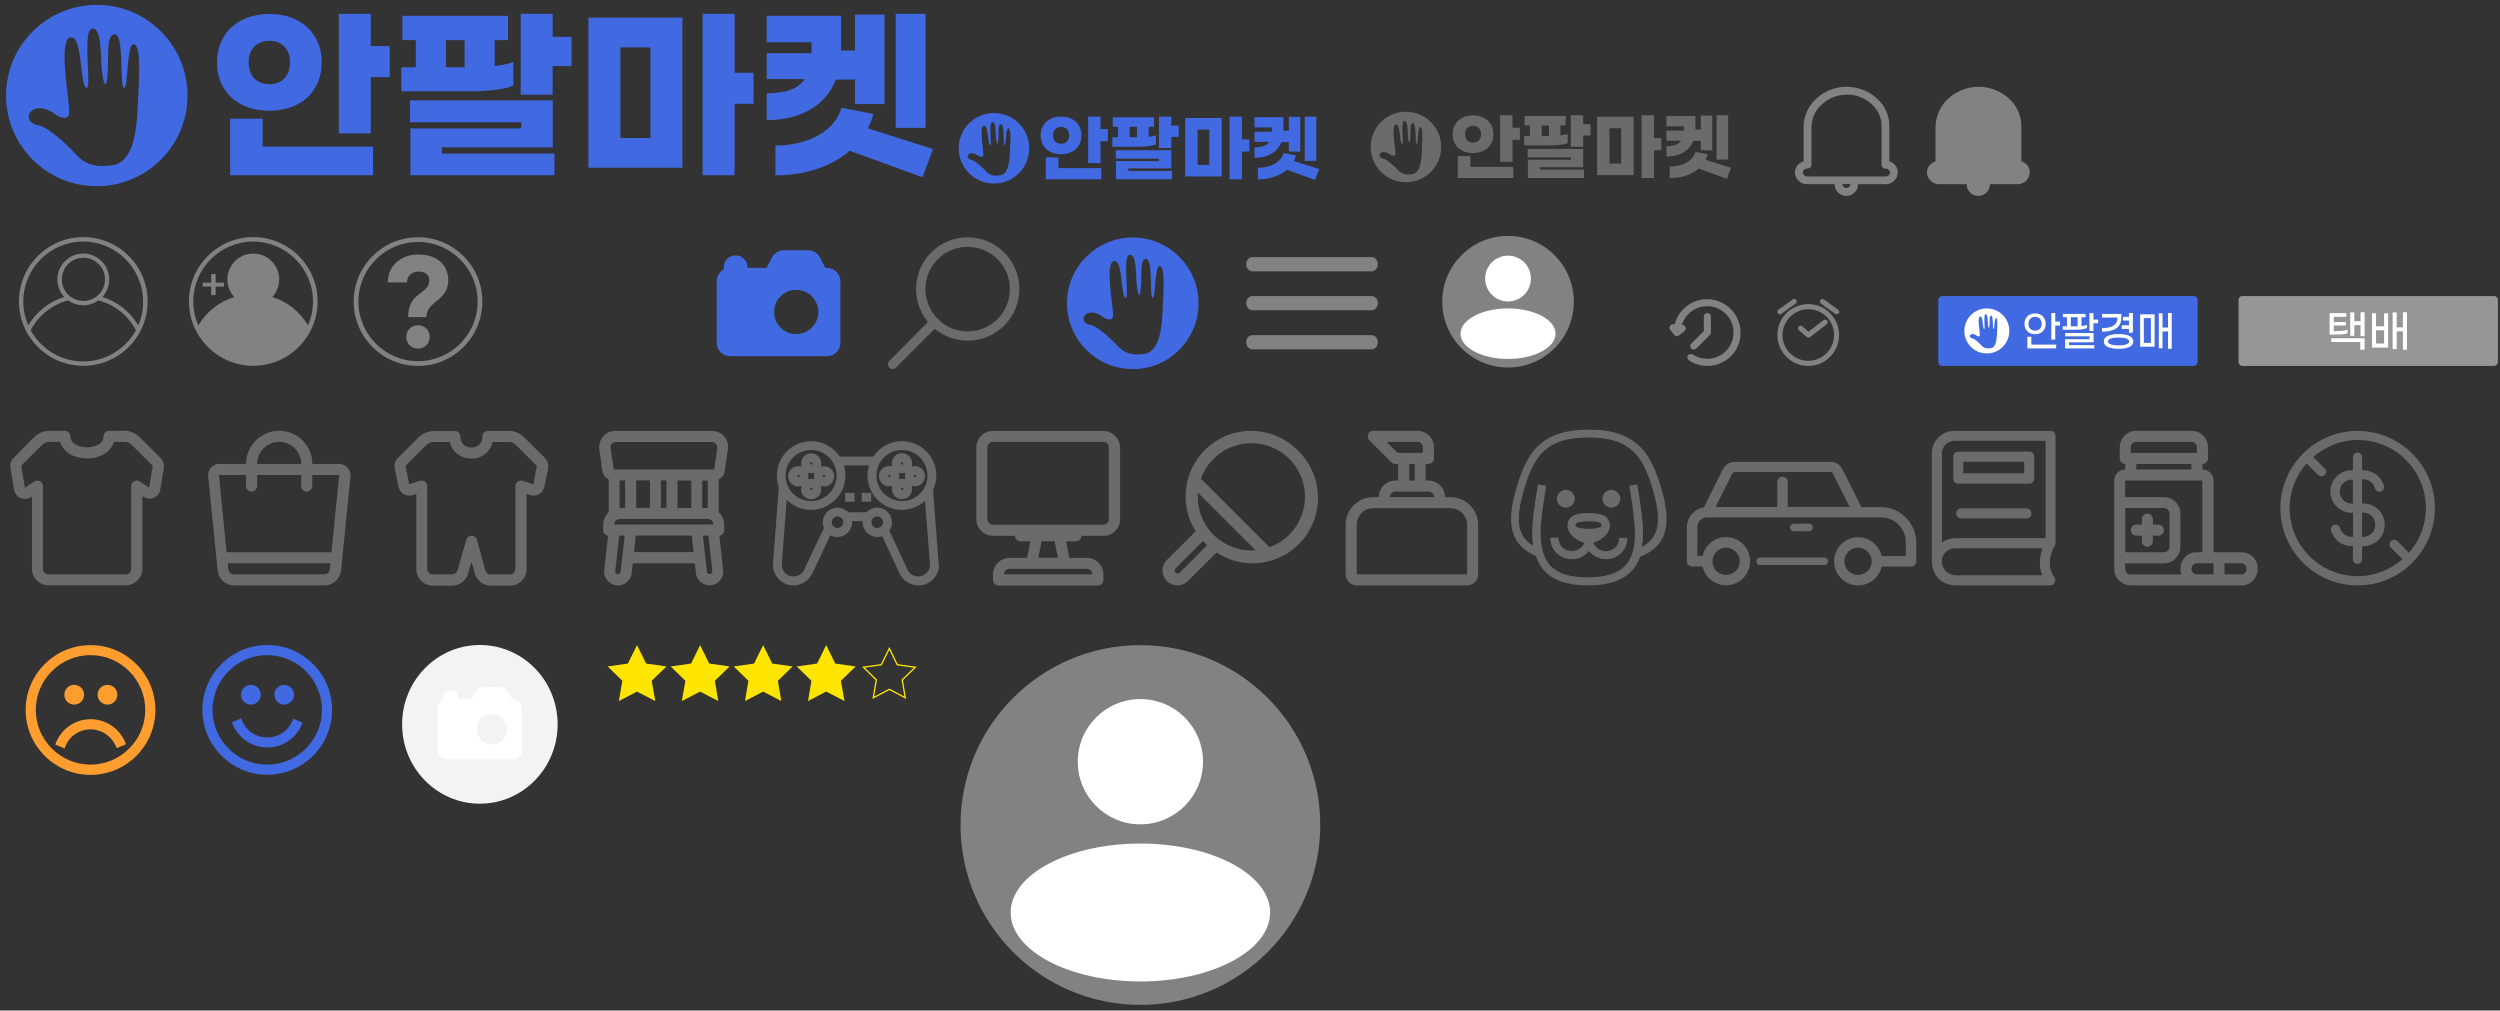 <?xml version="1.0" encoding="utf-8"?>
<!-- Generator: Adobe Illustrator 24.0.2, SVG Export Plug-In . SVG Version: 6.00 Build 0)  -->
<svg version="1.1" id="Layer_1" xmlns="http://www.w3.org/2000/svg"
  xmlns:xlink="http://www.w3.org/1999/xlink" x="0px" y="0px"
  viewBox="0 0 1900 768" style="enable-background:new 0 0 1900 768;" xml:space="preserve">
<rect x="0" y="0" width="1900" height="768" fill="#333333" stroke="none"/>
<style type="text/css">
	.st0{fill:none;}
	.st1{fill:none;stroke:#1D1D1B;stroke-width:0.3;}
	.st2{display:none;opacity:0.3;}
	.st3{display:inline;}
	.st4{fill:url(#Grid_1_pica_Lines);}
	.st5{fill:#4169E1;}
	.st6{fill:#828282;}
	.st7{fill:#6B6B6B;}
	.st8{fill:#FFFFFF;}
	.st9{fill:#969696;}
	.st10{fill:#FEE500;}
	.st11{fill:none;stroke:#FEE500;stroke-miterlimit:10;}
	.st12{fill:#FF9E2E;}
	.st13{fill:#F3F3F3;}
</style>
  <pattern x="267" y="768" width="72" height="72" patternUnits="userSpaceOnUse"
    id="Grid_1_pica_Lines" viewBox="72.3 -144.3 72 72" style="overflow:visible;">
	<g>
		<rect x="72.3" y="-144.3" class="st0" width="72" height="72"/>
    <g>
			<line class="st1" x1="78.3" y1="-72.5" x2="78.3" y2="0"/>
      <line class="st1" x1="102.3" y1="-72.5" x2="102.3" y2="0"/>
      <line class="st1" x1="126.3" y1="-72.5" x2="126.3" y2="0"/>
      <line class="st1" x1="90.3" y1="-72.5" x2="90.3" y2="0"/>
      <line class="st1" x1="114.3" y1="-72.5" x2="114.3" y2="0"/>
      <line class="st1" x1="138.3" y1="-72.5" x2="138.3" y2="0"/>
		</g>
    <g>
			<line class="st1" x1="144" y1="-78.3" x2="216.5" y2="-78.3"/>
      <line class="st1" x1="144" y1="-102.3" x2="216.5" y2="-102.3"/>
      <line class="st1" x1="144" y1="-126.3" x2="216.5" y2="-126.3"/>
      <line class="st1" x1="144" y1="-90.3" x2="216.5" y2="-90.3"/>
      <line class="st1" x1="144" y1="-114.3" x2="216.5" y2="-114.3"/>
      <line class="st1" x1="144" y1="-138.3" x2="216.5" y2="-138.3"/>
		</g>
    <g>
			<line class="st1" x1="78.3" y1="-144.5" x2="78.3" y2="-72"/>
      <line class="st1" x1="102.3" y1="-144.5" x2="102.3" y2="-72"/>
      <line class="st1" x1="126.3" y1="-144.5" x2="126.3" y2="-72"/>
      <line class="st1" x1="72" y1="-78.3" x2="144.5" y2="-78.3"/>
      <line class="st1" x1="72" y1="-102.3" x2="144.5" y2="-102.3"/>
      <line class="st1" x1="72" y1="-126.3" x2="144.5" y2="-126.3"/>
      <line class="st1" x1="72" y1="-90.3" x2="144.5" y2="-90.3"/>
      <line class="st1" x1="72" y1="-114.3" x2="144.5" y2="-114.3"/>
      <line class="st1" x1="72" y1="-138.3" x2="144.5" y2="-138.3"/>
      <line class="st1" x1="90.3" y1="-144.5" x2="90.3" y2="-72"/>
      <line class="st1" x1="114.3" y1="-144.5" x2="114.3" y2="-72"/>
      <line class="st1" x1="138.3" y1="-144.5" x2="138.3" y2="-72"/>
		</g>
    <g>
			<line class="st1" x1="0" y1="-78.3" x2="72.5" y2="-78.3"/>
      <line class="st1" x1="0" y1="-102.3" x2="72.5" y2="-102.3"/>
      <line class="st1" x1="0" y1="-126.3" x2="72.5" y2="-126.3"/>
      <line class="st1" x1="0" y1="-90.3" x2="72.5" y2="-90.3"/>
      <line class="st1" x1="0" y1="-114.3" x2="72.5" y2="-114.3"/>
      <line class="st1" x1="0" y1="-138.3" x2="72.5" y2="-138.3"/>
		</g>
    <g>
			<line class="st1" x1="78.3" y1="-216.5" x2="78.3" y2="-144"/>
      <line class="st1" x1="102.3" y1="-216.5" x2="102.3" y2="-144"/>
      <line class="st1" x1="126.3" y1="-216.5" x2="126.3" y2="-144"/>
      <line class="st1" x1="90.3" y1="-216.5" x2="90.3" y2="-144"/>
      <line class="st1" x1="114.3" y1="-216.5" x2="114.3" y2="-144"/>
      <line class="st1" x1="138.3" y1="-216.5" x2="138.3" y2="-144"/>
		</g>
	</g>
</pattern>
  <g class="st2">
	<g class="st3">
		<g>
			<rect x="542.6" y="11.1" class="st4" width="212.1" height="22.7"/>
		</g>
    <g>
			<rect x="512.2" y="11.1" class="st4" width="212.1" height="22.7"/>
		</g>
    <g>
			<rect x="481.9" y="11.1" class="st4" width="212.1" height="22.7"/>
		</g>
    <g>
			<rect x="451.6" y="11.1" class="st4" width="212.1" height="22.7"/>
		</g>
    <g>
			<rect x="421.2" y="11.1" class="st4" width="212.1" height="22.7"/>
		</g>
    <g>
			<rect x="390.9" y="11.1" class="st4" width="212.1" height="22.7"/>
		</g>
    <g>
			<rect x="360.5" y="11.1" class="st4" width="212.1" height="22.7"/>
		</g>
    <g>
			<rect x="330.2" y="11.1" class="st4" width="212.1" height="22.7"/>
		</g>
    <g>
			<rect x="299.9" y="11.1" class="st4" width="212.1" height="22.7"/>
		</g>
    <g>
			<rect x="269.5" y="11.1" class="st4" width="212.1" height="22.7"/>
		</g>
	</g>
    <g class="st3">
		<g>
			<rect x="542.6" y="22.7" class="st4" width="212.1" height="22.7"/>
		</g>
      <g>
			<rect x="512.2" y="22.7" class="st4" width="212.1" height="22.7"/>
		</g>
      <g>
			<rect x="481.9" y="22.7" class="st4" width="212.1" height="22.7"/>
		</g>
      <g>
			<rect x="451.6" y="22.7" class="st4" width="212.1" height="22.7"/>
		</g>
      <g>
			<rect x="421.2" y="22.7" class="st4" width="212.1" height="22.7"/>
		</g>
      <g>
			<rect x="390.9" y="22.7" class="st4" width="212.1" height="22.7"/>
		</g>
      <g>
			<rect x="360.5" y="22.7" class="st4" width="212.1" height="22.7"/>
		</g>
      <g>
			<rect x="330.2" y="22.7" class="st4" width="212.1" height="22.7"/>
		</g>
      <g>
			<rect x="299.9" y="22.7" class="st4" width="212.1" height="22.7"/>
		</g>
      <g>
			<rect x="269.5" y="22.7" class="st4" width="212.1" height="22.7"/>
		</g>
	</g>
    <g class="st3">
		<g>
			<rect x="542.6" y="34.4" class="st4" width="212.1" height="22.7"/>
		</g>
      <g>
			<rect x="512.2" y="34.4" class="st4" width="212.1" height="22.7"/>
		</g>
      <g>
			<rect x="481.9" y="34.4" class="st4" width="212.1" height="22.7"/>
		</g>
      <g>
			<rect x="451.6" y="34.4" class="st4" width="212.1" height="22.7"/>
		</g>
      <g>
			<rect x="421.2" y="34.4" class="st4" width="212.1" height="22.7"/>
		</g>
      <g>
			<rect x="390.9" y="34.4" class="st4" width="212.1" height="22.7"/>
		</g>
      <g>
			<rect x="360.5" y="34.4" class="st4" width="212.1" height="22.7"/>
		</g>
      <g>
			<rect x="330.2" y="34.4" class="st4" width="212.1" height="22.7"/>
		</g>
      <g>
			<rect x="299.9" y="34.4" class="st4" width="212.1" height="22.7"/>
		</g>
      <g>
			<rect x="269.5" y="34.4" class="st4" width="212.1" height="22.7"/>
		</g>
	</g>
    <g class="st3">
		<g>
			<rect x="542.6" y="46" class="st4" width="212.1" height="22.7"/>
		</g>
      <g>
			<rect x="512.2" y="46" class="st4" width="212.1" height="22.7"/>
		</g>
      <g>
			<rect x="481.9" y="46" class="st4" width="212.1" height="22.7"/>
		</g>
      <g>
			<rect x="451.6" y="46" class="st4" width="212.1" height="22.7"/>
		</g>
      <g>
			<rect x="421.2" y="46" class="st4" width="212.1" height="22.7"/>
		</g>
      <g>
			<rect x="390.9" y="46" class="st4" width="212.1" height="22.7"/>
		</g>
      <g>
			<rect x="360.5" y="46" class="st4" width="212.1" height="22.7"/>
		</g>
      <g>
			<rect x="330.2" y="46" class="st4" width="212.1" height="22.7"/>
		</g>
      <g>
			<rect x="299.9" y="46" class="st4" width="212.1" height="22.7"/>
		</g>
      <g>
			<rect x="269.5" y="46" class="st4" width="212.1" height="22.7"/>
		</g>
	</g>
    <g class="st3">
		<g>
			<rect x="542.6" y="57.6" class="st4" width="212.1" height="22.7"/>
		</g>
      <g>
			<rect x="512.2" y="57.6" class="st4" width="212.1" height="22.7"/>
		</g>
      <g>
			<rect x="481.9" y="57.6" class="st4" width="212.1" height="22.7"/>
		</g>
      <g>
			<rect x="451.6" y="57.6" class="st4" width="212.1" height="22.7"/>
		</g>
      <g>
			<rect x="421.2" y="57.6" class="st4" width="212.1" height="22.7"/>
		</g>
      <g>
			<rect x="390.9" y="57.6" class="st4" width="212.1" height="22.7"/>
		</g>
      <g>
			<rect x="360.5" y="57.6" class="st4" width="212.1" height="22.7"/>
		</g>
      <g>
			<rect x="330.2" y="57.6" class="st4" width="212.1" height="22.7"/>
		</g>
      <g>
			<rect x="299.9" y="57.6" class="st4" width="212.1" height="22.7"/>
		</g>
      <g>
			<rect x="269.5" y="57.6" class="st4" width="212.1" height="22.7"/>
		</g>
	</g>
    <g class="st3">
		<g>
			<rect x="542.6" y="69.2" class="st4" width="212.1" height="22.7"/>
		</g>
      <g>
			<rect x="512.2" y="69.2" class="st4" width="212.1" height="22.7"/>
		</g>
      <g>
			<rect x="481.9" y="69.2" class="st4" width="212.1" height="22.7"/>
		</g>
      <g>
			<rect x="451.6" y="69.2" class="st4" width="212.1" height="22.7"/>
		</g>
      <g>
			<rect x="421.2" y="69.2" class="st4" width="212.1" height="22.7"/>
		</g>
      <g>
			<rect x="390.9" y="69.2" class="st4" width="212.1" height="22.7"/>
		</g>
      <g>
			<rect x="360.5" y="69.2" class="st4" width="212.1" height="22.7"/>
		</g>
      <g>
			<rect x="330.2" y="69.2" class="st4" width="212.1" height="22.7"/>
		</g>
      <g>
			<rect x="299.9" y="69.2" class="st4" width="212.1" height="22.7"/>
		</g>
      <g>
			<rect x="269.5" y="69.2" class="st4" width="212.1" height="22.7"/>
		</g>
	</g>
    <g class="st3">
		<g>
			<rect x="542.6" y="80.8" class="st4" width="212.1" height="22.7"/>
		</g>
      <g>
			<rect x="512.2" y="80.8" class="st4" width="212.1" height="22.7"/>
		</g>
      <g>
			<rect x="481.9" y="80.8" class="st4" width="212.1" height="22.7"/>
		</g>
      <g>
			<rect x="451.6" y="80.8" class="st4" width="212.1" height="22.7"/>
		</g>
      <g>
			<rect x="421.2" y="80.8" class="st4" width="212.1" height="22.7"/>
		</g>
      <g>
			<rect x="390.9" y="80.8" class="st4" width="212.1" height="22.7"/>
		</g>
      <g>
			<rect x="360.5" y="80.8" class="st4" width="212.1" height="22.7"/>
		</g>
      <g>
			<rect x="330.2" y="80.8" class="st4" width="212.1" height="22.7"/>
		</g>
      <g>
			<rect x="299.9" y="80.8" class="st4" width="212.1" height="22.7"/>
		</g>
      <g>
			<rect x="269.5" y="80.8" class="st4" width="212.1" height="22.7"/>
		</g>
	</g>
    <g class="st3">
		<g>
			<rect x="542.6" y="92.4" class="st4" width="212.1" height="22.7"/>
		</g>
      <g>
			<rect x="512.2" y="92.4" class="st4" width="212.1" height="22.7"/>
		</g>
      <g>
			<rect x="481.9" y="92.4" class="st4" width="212.1" height="22.7"/>
		</g>
      <g>
			<rect x="451.6" y="92.4" class="st4" width="212.1" height="22.7"/>
		</g>
      <g>
			<rect x="421.2" y="92.4" class="st4" width="212.1" height="22.7"/>
		</g>
      <g>
			<rect x="390.9" y="92.4" class="st4" width="212.1" height="22.7"/>
		</g>
      <g>
			<rect x="360.5" y="92.4" class="st4" width="212.1" height="22.7"/>
		</g>
      <g>
			<rect x="330.2" y="92.4" class="st4" width="212.1" height="22.7"/>
		</g>
      <g>
			<rect x="299.9" y="92.4" class="st4" width="212.1" height="22.7"/>
		</g>
      <g>
			<rect x="269.5" y="92.4" class="st4" width="212.1" height="22.7"/>
		</g>
	</g>
    <g class="st3">
		<g>
			<rect x="542.6" y="104.1" class="st4" width="212.1" height="22.7"/>
		</g>
      <g>
			<rect x="512.2" y="104.1" class="st4" width="212.1" height="22.7"/>
		</g>
      <g>
			<rect x="481.9" y="104.1" class="st4" width="212.1" height="22.7"/>
		</g>
      <g>
			<rect x="451.6" y="104.1" class="st4" width="212.1" height="22.7"/>
		</g>
      <g>
			<rect x="421.2" y="104.1" class="st4" width="212.1" height="22.7"/>
		</g>
      <g>
			<rect x="390.9" y="104.1" class="st4" width="212.1" height="22.7"/>
		</g>
      <g>
			<rect x="360.5" y="104.1" class="st4" width="212.1" height="22.7"/>
		</g>
      <g>
			<rect x="330.2" y="104.1" class="st4" width="212.1" height="22.7"/>
		</g>
      <g>
			<rect x="299.9" y="104.1" class="st4" width="212.1" height="22.7"/>
		</g>
      <g>
			<rect x="269.5" y="104.1" class="st4" width="212.1" height="22.7"/>
		</g>
	</g>
    <g class="st3">
		<g>
			<rect x="542.6" y="115.7" class="st4" width="212.1" height="22.7"/>
		</g>
      <g>
			<rect x="512.2" y="115.7" class="st4" width="212.1" height="22.7"/>
		</g>
      <g>
			<rect x="481.9" y="115.7" class="st4" width="212.1" height="22.7"/>
		</g>
      <g>
			<rect x="451.6" y="115.7" class="st4" width="212.1" height="22.7"/>
		</g>
      <g>
			<rect x="421.2" y="115.7" class="st4" width="212.1" height="22.7"/>
		</g>
      <g>
			<rect x="390.9" y="115.7" class="st4" width="212.1" height="22.7"/>
		</g>
      <g>
			<rect x="360.5" y="115.7" class="st4" width="212.1" height="22.7"/>
		</g>
      <g>
			<rect x="330.2" y="115.7" class="st4" width="212.1" height="22.7"/>
		</g>
      <g>
			<rect x="299.9" y="115.7" class="st4" width="212.1" height="22.7"/>
		</g>
      <g>
			<rect x="269.5" y="115.7" class="st4" width="212.1" height="22.7"/>
		</g>
	</g>
</g>
  <g>
	<path class="st5" d="M910.9,230.5c0-27.6-22.4-50-50-50s-50,22.4-50,50c0,24.7,17.9,45.2,41.4,49.3c2.7,0.4,5.5,0.6,8.7,0.7
		c0.5,0,1,0,1.5,0C889.4,279.7,910.9,257.6,910.9,230.5z M883.5,237.9c-0.8,15.7-3.6,29.7-14.2,31.1c-9.3,1.2-15.1-0.7-20.2-6.4
		c-4.3-4.8-15.1-14.6-19.5-15.4c-3.5-0.7-6.2-2.2-6.1-5.1c0.1-2.9,5.1-8.2,15.2-0.9c1.1,0.8,2.3,1.3,3.6,1.5c2,0.3,3.5,0,3.6-3.5
		c0.2-6.2-6.3-39.2,0.6-40.7s5.1,25.1,8.7,27.7c3.6,2.6-2.4-31.8,3.2-32.6c5.6-0.8,4.7,15.3,5.5,22.8c0.8,7.5,2.4,12.3,3.2,2.1
		c0.8-10.2-0.9-22.3,4.1-21.7c5.1,0.6,2.4,28.8,4.8,29.5c2.4,0.7,1.4-24.6,5.5-24.1C885.7,202.8,884.2,222.3,883.5,237.9z"/>
</g>
  <g>
	<g>
		<path class="st5" d="M142.5,72.6c0-38.1-30.9-68.9-68.9-68.9S4.6,34.6,4.6,72.6c0,34,24.6,62.2,57,67.9c3.7,0.6,7.6,0.9,11.9,1
			c0.7,0,1.4,0,2,0C112.7,140.4,142.5,110,142.5,72.6z M104.6,82.9c-1,21.6-5,41-19.6,42.8c-12.8,1.6-20.8-0.9-27.8-8.9
			c-5.9-6.7-20.8-20.1-26.9-21.2c-4.9-0.9-8.5-3.1-8.5-7.1c0.1-4,7-11.3,20.9-1.2c1.5,1.1,3.2,1.8,5,2.1c2.8,0.4,4.8,0,4.9-4.8
			c0.3-8.5-8.7-54,0.8-56.1c9.5-2.1,7,34.6,12,38.2c5,3.6-3.3-43.8,4.5-44.9c7.7-1.1,6.4,21.1,7.5,31.4c1.1,10.3,3.3,17,4.4,2.9
			c1-14.1-1.3-30.7,5.7-30c7,0.8,3.3,39.6,6.7,40.7c3.3,1,1.9-34,7.5-33.2C107.6,34.5,105.7,61.3,104.6,82.9z"/>
	</g>
    <g>
		<path class="st5" d="M204.7,84.2c-23.7,0-39.8-14.5-39.8-36.8c0-22.1,16.1-36.8,39.8-36.8s39.8,14.7,39.8,36.8
			C244.5,69.7,228.4,84.2,204.7,84.2z M199.6,111.4h83.9v21.8H174.9v-43h24.7V111.4z M204.7,64c9.2,0,15.7-5.9,15.7-16.5
			s-6.5-16.5-15.7-16.5S189,36.8,189,47.5S195.5,64,204.7,64z M296.2,35v23.6h-14.4v42.8h-24.3V10.5h24.3V35H296.2z"/>
      <path class="st5" d="M358.9,69.4H305V51.1H316V30.5h-10.2V12h80.3v18.5H376v19.7c5.6-0.6,10.5-1.7,14.1-3.2v18.1
			C383.7,67.9,370.5,69.4,358.9,69.4z M335.9,116.7h85.5v16.5H311.9V97.6h84.2v-4.7h-84.5V76.3h108.5V112h-84.2V116.7z M338.9,51.1
			h14.2V30.5h-14.2V51.1z M434.4,28.1v22.1h-14.4V72h-24.3V10.5h24.3v17.5H434.4z"/>
      <path class="st5" d="M447.2,13.4h71.4v114.1h-71.4V13.4z M471.5,104.9h22.8V36h-22.8V104.9z M572.7,78.9h-14.4v54.3H534V10.5h24.3
			v44.8h14.4V78.9z"/>
      <path class="st5" d="M582.7,91.3V70.9c14.7-0.1,23.9-3.4,28.9-10.8h-28.9V40.4h34.1v-2v-6.3h-34.1V12h56.5v26.3v0.1h10.6V11.1
			h22.4v68h-22.4V60.5h-14.5C627.3,80.8,607.7,91.3,582.7,91.3z M701.1,134.7l-55.3-20.1c-14.5,12.5-35.1,18.7-56.5,18.7v-22.7
			c24.4,0,45.1-10.6,50.2-28.7l24.3,4.7c-1,3.9-2.4,7.5-4.3,10.9l49.6,15.8L701.1,134.7z M703.4,97.2h-22.7V10.5h22.7V97.2z"/>
	</g>
</g>
  <path class="st6" d="M63.3,180.2c-27,0-48.9,21.9-48.9,48.9c0,27,21.9,48.9,48.9,48.9c27,0,48.9-21.9,48.9-48.9
	C112.3,202.2,90.3,180.2,63.3,180.2z M63.3,274.7c-17.2,0-32.2-9.6-40-23.7c5.9-11.3,16.2-19.5,28.5-22.7c3.2,2.3,7.2,3.7,11.5,3.7
	c4.3,0,8.3-1.4,11.5-3.7c12.3,3.2,22.5,11.4,28.5,22.7C95.5,265.1,80.5,274.7,63.3,274.7z M47,212.3c0-9,7.3-16.4,16.4-16.4
	c9,0,16.4,7.3,16.4,16.4c0,9-7.3,16.4-16.4,16.4C54.3,228.7,47,221.4,47,212.3z M105.1,247.3C99,237,89.3,229.3,77.8,225.7
	c3.2-3.5,5.2-8.2,5.2-13.3c0-10.9-8.9-19.7-19.7-19.7c-10.9,0-19.7,8.9-19.7,19.7c0,5.1,2,9.8,5.2,13.3
	c-11.5,3.6-21.2,11.3-27.3,21.6c-2.4-5.6-3.8-11.7-3.8-18.2c0-25.1,20.4-45.5,45.5-45.5c25.1,0,45.5,20.4,45.5,45.5
	C108.9,235.6,107.5,241.8,105.1,247.3z"/>
  <g>
	<g>
		<path class="st6" d="M170.3,217.8h-6.4v6.5h-3.4v-6.5h-6.4v-3h6.4v-6.5h3.4v6.5h6.4V217.8z"/>
	</g>
    <path class="st6" d="M192.5,180.2c-27,0-48.9,21.9-48.9,48.9c0,27,21.9,48.9,48.9,48.9c27,0,48.9-21.9,48.9-48.9
		C241.4,202.2,219.5,180.2,192.5,180.2z M207,225.7c3.2-3.5,5.2-8.2,5.2-13.3c0-10.9-8.9-19.7-19.7-19.7c-10.9,0-19.7,8.9-19.7,19.7
		c0,5.1,2,9.8,5.2,13.3c-11.5,3.6-21.2,11.3-27.3,21.6c-2.4-5.6-3.8-11.7-3.8-18.2c0-25.1,20.4-45.5,45.5-45.5
		c25.1,0,45.5,20.4,45.5,45.5c0,6.5-1.4,12.6-3.8,18.2C228.1,237,218.4,229.3,207,225.7z"/>
</g>
  <g>
	<g>
		<path class="st6" d="M317.7,278.1c-27,0-48.9-21.9-48.9-48.9s21.9-48.9,48.9-48.9s48.9,21.9,48.9,48.9S344.7,278.1,317.7,278.1z
			 M317.7,183.9c-25,0-45.3,20.3-45.3,45.3c0,25,20.3,45.3,45.3,45.3c25,0,45.3-20.3,45.3-45.3C363,204.2,342.7,183.9,317.7,183.9z"
    />
	</g>
    <g>
		<path class="st6" d="M318.7,223.5c5-3.8,7.6-6.3,7.6-10.3c0-4.2-3-6.8-8.3-6.8c-5.6,0-8.7,3.9-8.7,8.2h-14.6
			c0-12.1,9.6-21.2,23.2-21.2c14.5,0,22.8,8.3,22.8,19.7c0,6.2-3,11.2-8.5,15.4c-6.1,4.8-8.1,7.8-8.1,12.5h-13.9
			C310.3,232.7,312.5,228.1,318.7,223.5z M308.8,256.1c0-5.1,3.8-8.9,8.9-8.9c5.1,0,8.9,3.8,8.9,8.9c0,5.1-3.8,8.8-8.9,8.8
			C312.5,264.9,308.8,261.2,308.8,256.1z"/>
	</g>
</g>
  <g>
	<g>
		<path class="st7" d="M1560.8,412.9c0-20.3,0-81.6,0-81.6c0-1.4-1-2.4-2.4-2.4h-73.3c-8.6,0-15.5,6.9-15.5,15.5c0,0,0,61.6,0,82.1
			c0,1.4,0.2,16.2,16.5,16.9h72.1c1.9,0,3.1-2.4,1.9-3.8c-0.2-0.5-8.4-10.3,0.2-25.5C1560.6,414.1,1560.8,413.4,1560.8,412.9z
			 M1554.1,438.7h-68c-3.1,0-11.7-2.6-11.7-12.2c0-6.4,5.2-11.2,11.7-11.2h68.2C1549.8,425.8,1552,434.1,1554.1,438.7z M1556,410.5
			h-69.9c-4.5,0-8.8,1.9-11.7,4.8v-70.9c0-6,4.8-10.7,10.7-10.7h70.9V410.5z"/>
    <path class="st7" d="M1558.2,444.9h-72.1c-17.4-0.8-17.9-16.6-17.9-18.4v-82.1c0-9.3,7.6-16.9,16.9-16.9h73.3
			c2.2,0,3.8,1.6,3.8,3.8v81.6c0,0.7-0.2,1.7-0.8,2.2c-6.6,12-2.4,20.4-0.3,23.5c0,0.1,0.2,0.3,0.2,0.4c0.7,0.8,0.9,2.3,0.3,3.6
			C1561,444,1559.7,444.9,1558.2,444.9z M1485.2,330.3c-7.8,0-14.1,6.3-14.1,14.1v82.1c0,2.5,0.7,14.9,15.1,15.5l72,0
			c0.4,0,0.7-0.3,0.9-0.6c0.1-0.1,0.2-0.5,0-0.9l1.1-1l-1.3,0.7c-2.5-3.5-7.3-13.2,0.3-26.8c0.1-0.1,0.2-0.2,0.3-0.3l0-0.2v-81.6
			c0-0.6-0.3-1-1-1H1485.2z M1560.3,412.7L1560.3,412.7L1560.3,412.7z M1554.1,440.1h-68c-4.1,0-13.1-3.4-13.1-13.6
			c0-7.1,5.8-12.6,13.1-12.6h68.2c0.5,0,0.9,0.2,1.2,0.6c0.3,0.4,0.3,0.9,0.1,1.4c-4.5,10.4-2.1,18.4-0.3,22.2
			c0.2,0.4,0.2,1-0.1,1.4C1555.1,439.8,1554.6,440.1,1554.1,440.1z M1486.1,416.7c-5.8,0-10.3,4.3-10.3,9.8
			c0,8.8,8.2,10.7,10.3,10.7h65.9c-1.6-4.4-3-11.6,0.3-20.5H1486.1z M1474.4,416.7c-0.2,0-0.4,0-0.5-0.1c-0.5-0.2-0.9-0.7-0.9-1.3
			v-70.9c0-6.7,5.5-12.2,12.2-12.2h70.9c0.8,0,1.4,0.6,1.4,1.4v76.8c0,0.8-0.6,1.4-1.4,1.4h-69.9c-4,0-8,1.6-10.7,4.4
			C1475.2,416.6,1474.8,416.7,1474.4,416.7z M1485.2,335.1c-5.1,0-9.3,4.2-9.3,9.3v67.8c3-2,6.6-3.2,10.3-3.2h68.5v-74H1485.2z"/>
	</g>
    <g>
		<path class="st7" d="M1488.3,366.1h53.9c1.4,0,2.4-1,2.4-2.4V347c0-1.4-1-2.4-2.4-2.4h-53.9c-1.4,0-2.4,1-2.4,2.4v16.5
			C1485.9,364.9,1486.8,366.1,1488.3,366.1z M1490.7,349.4h49.2v11.7h-49.2V349.4z"/>
      <path class="st7" d="M1542.2,367.6h-53.9c-2.2,0-3.8-1.7-3.8-4.1V347c0-2.2,1.6-3.8,3.8-3.8h53.9c2.2,0,3.8,1.6,3.8,3.8v16.7
			C1546,365.9,1544.4,367.6,1542.2,367.6z M1488.3,346.1c-0.6,0-1,0.3-1,1v16.5c0,0.6,0.3,1.2,1,1.2h53.9c0.6,0,1-0.3,1-1V347
			c0-0.6-0.3-1-1-1H1488.3z M1539.8,362.5h-49.2c-0.8,0-1.4-0.6-1.4-1.4v-11.7c0-0.8,0.6-1.4,1.4-1.4h49.2c0.8,0,1.4,0.6,1.4,1.4
			v11.7C1541.2,361.9,1540.6,362.5,1539.8,362.5z M1492.1,359.7h46.3v-8.8h-46.3V359.7z"/>
	</g>
    <g>
		<path class="st7" d="M1540.1,387.8h-49.6c-1.4,0-2.4,1-2.4,2.4c0,1.4,1,2.4,2.4,2.4h49.6c1.4,0,2.4-1,2.4-2.4
			C1542.4,388.8,1541.5,387.8,1540.1,387.8z"/>
      <path class="st7" d="M1540.1,394h-49.6c-2.2,0-3.8-1.6-3.8-3.8s1.6-3.8,3.8-3.8h49.6c2.2,0,3.8,1.6,3.8,3.8S1542.3,394,1540.1,394
			z M1490.4,389.3c-0.6,0-1,0.3-1,1s0.3,1,1,1h49.6c0.6,0,1-0.3,1-1s-0.3-1-1-1H1490.4z"/>
	</g>
</g>
  <g>
	<path class="st7"
    d="M1386.4,423.7h-48.7c-3.8,0-3.8,5.7,0,5.7h48.7C1390.2,429.4,1390.2,423.7,1386.4,423.7z"/>
    <path class="st7" d="M1374.9,403.7c3.8,0,3.8-5.7,0-5.7h-11.6c-4,0.2-3.7,5.9,0.1,5.7H1374.9z"/>
    <path class="st7" d="M1429.4,385.4h-14.8l-13.2-26.5l-0.2-0.3c-0.7-1.4-1.5-2.9-2.7-4.4c-0.8-1-3.1-3.2-6.4-3.2h-74.6
		c-2.3,0-4.5,1.1-6.3,3.2c-1.3,1.5-2.2,3.2-3,4.7l-13.3,26.7c-7.4,1.2-12.9,7.7-12.9,15.2v25.8c0,2.2,1.8,3.9,4,3.9h8
		c1.8,8.4,9.2,14.3,17.8,14.3c10.1,0,18.3-8.2,18.3-18.3c0-10.1-8.2-18.3-18.3-18.3c-8.6,0-16,6-17.8,14.3h-4v-21.8
		c0-4.2,3.3-7.5,7.5-7.5h131.9c10.6,0,19,8.3,19,19v10.4H1430c-1.9-8.4-9.2-14.3-17.8-14.3c-10.1,0-18.3,8.2-18.3,18.3
		c0,10.1,8.2,18.3,18.3,18.3c8.6,0,16-6,17.9-14.3h22.3c0,0,0,0,0,0c1.1,0,2-0.4,2.8-1.1c0.8-0.7,1.2-1.7,1.2-2.8v-14.3
		C1456.2,397.4,1444.2,385.4,1429.4,385.4z M1357.6,363.5c-0.8-0.8-1.8-1.1-2.9-1.2c-2.2,0-3.9,1.9-3.9,4v19h-47l11.5-22.9
		c0.7-1.4,1.4-2.5,1.9-3.1c0.2-0.3,0.4-0.4,0.4-0.5l74.4-0.1c0,0,0.1,0.1,0.4,0.4c0.5,0.7,1.3,2,1.8,3.2l11.5,22.9h-47v-18.9
		C1358.8,365.3,1358.4,364.3,1357.6,363.5z M1301.5,426.6c0-5.7,4.6-10.4,10.3-10.4c5.7,0,10.4,4.7,10.4,10.4
		c0,5.8-4.6,10.3-10.4,10.3C1306,436.9,1301.5,432.4,1301.5,426.6z M1422.5,426.6c0,5.8-4.6,10.3-10.4,10.3
		c-5.8,0-10.4-4.5-10.4-10.3c0-5.7,4.7-10.4,10.4-10.4S1422.5,420.9,1422.5,426.6z"/>
</g>
  <g>
	<path class="st7" d="M122,348.1L106.9,333c-2.9-3.3-7.1-5.3-11.5-5.6H82.9c-2.3,0-4.2,1.9-4.2,4.2c0,6.6-8.4,8.4-12.6,8.4
		c-4.2,0-12.6-1.8-12.6-8.4c0-2.3-1.9-4.2-4.2-4.2H36.8c-4.3,0.3-8.4,2.2-11.4,5.4l-15.2,15.3c-1.9,1.9-2.8,4.6-2.3,7.3l2.8,16.8
		c0.5,2.8,2.3,5.2,4.9,6.3c2.6,1.1,5.6,0.8,8-0.8l0.7-0.4v54.9c0,6.9,5.6,12.6,12.6,12.6h58.7c6.9,0,12.6-5.6,12.6-12.6v-55.1
		l0.7,0.4c2.4,1.6,5.4,1.9,8,0.8c2.6-1.1,4.5-3.5,4.9-6.3l2.8-16.8C124.8,352.7,123.9,350,122,348.1z M113.4,370.7l-7.2-4.8
		c-1.3-0.8-2.9-0.9-4.2-0.2c-1.4,0.7-2.3,2.1-2.3,3.7v62.9c0,2.3-1.9,4.2-4.2,4.2H36.8c-2.3,0-4.2-1.9-4.2-4.2v-62.9
		c0-1.5-0.9-3-2.2-3.7c-1.3-0.7-2.9-0.6-4.2,0.2l-7.3,4.8l-2.8-16.8l15.4-15.3c1.4-1.5,3.3-2.5,5.3-2.8h8.9
		c4.6,16.8,36.2,16.8,40.8,0h8.9c2.1,0.3,4,1.4,5.4,3l15.3,15.2L113.4,370.7z"/>
</g>
  <g>
	<path class="st7" d="M264.1,355.4c-1.6-1.8-3.9-2.8-6.2-2.8h-20.5c0-13.9-11.3-25.2-25.2-25.2c-13.9,0-25.2,11.3-25.2,25.2h-20.5
		c-2.4,0-4.7,1-6.2,2.8c-1.6,1.8-2.3,4.1-2.1,6.5l7.2,71.7c0.6,6.5,6.1,11.4,12.6,11.3h68.6c6.5,0,11.9-4.9,12.6-11.3l7.2-71.7
		C266.5,359.5,265.7,357.1,264.1,355.4z M212.1,335.8c9.3,0,16.8,7.5,16.8,16.8h-33.5C195.4,343.4,202.9,335.8,212.1,335.8z
		 M187,361v8.4c0,2.3,1.9,4.2,4.2,4.2c2.3,0,4.2-1.9,4.2-4.2V361h33.5v8.4c0,2.3,1.9,4.2,4.2,4.2c2.3,0,4.2-1.9,4.2-4.2V361h20.5
		l-5.9,58.7h-79.7l-5.8-58.7H187z M246.5,436.5h-68.7c-2.2,0-4-1.6-4.2-3.8l-0.4-4.6h77.9l-0.5,4.6
		C250.4,434.8,248.6,436.5,246.5,436.5z"/>
</g>
  <g>
	<path class="st7" d="M414.2,348.1l-15.1-15c-2.9-3.3-7.1-5.3-11.5-5.6h-16.8c-2.3,0-4.2,1.9-4.2,4.2c0.3,4.3-3,8.1-7.3,8.4
		c-0.3,0-0.7,0-1,0c-4.3,0.3-8.1-3-8.4-7.3c0-0.3,0-0.7,0-1c0-2.3-1.9-4.2-4.2-4.2h-16.8c-4.3,0.3-8.4,2.2-11.4,5.4l-15.2,15.2
		c-2,2-2.9,4.8-2.3,7.6l2.9,14.1c0.9,4.5,5.3,7.5,9.9,6.6c0.3-0.1,0.7-0.2,1-0.3l2.6-0.8v57.1c0,6.9,5.6,12.6,12.6,12.6h14.6
		c5.6,0,10.6-3.7,12.1-9.1l2.6-9.1l2.6,9.1c1.5,5.4,6.5,9.1,12.1,9.1h14.6c6.9,0,12.6-5.6,12.6-12.6v-57.1l2.6,0.8
		c4.4,1.5,9.1-0.9,10.6-5.3c0.1-0.3,0.2-0.6,0.3-1l2.9-14.1C417,352.9,416.2,350,414.2,348.1z M405.4,368.1l-8.1-2.7
		c-1.3-0.4-2.7-0.2-3.8,0.6c-1.1,0.8-1.8,2-1.8,3.4v62.9c0,2.3-1.9,4.2-4.2,4.2H373c-1.9,0.1-3.7-1.2-4.2-3.1l-6.3-23.2
		c-0.6-2.2-3-3.5-5.2-2.9c-1.4,0.4-2.5,1.5-2.9,2.9l-6.7,23.2c-0.5,1.9-2.3,3.1-4.2,3.1h-14.6c-2.3,0-4.2-1.9-4.2-4.2v-62.9
		c0-1.3-0.7-2.6-1.8-3.4c-1.1-0.8-2.5-1-3.8-0.6l-8.1,2.7l-2.8-14.1l15.3-15.3c1.4-1.5,3.3-2.5,5.3-2.8h13c0.7,3.2,2.4,6.2,4.9,8.4
		c3.2,2.7,7.2,4.2,11.4,4.2c7.7,0.2,14.6-5,16.3-12.6h13c2.1,0.3,4,1.4,5.4,3l15.2,15.2L405.4,368.1z"/>
</g>
  <g>
	<path class="st7" d="M550.5,331.7c-2.4-2.7-5.9-4.2-9.5-4.2h-72.9c-3.7-0.1-7.2,1.4-9.7,4.2c-2.4,2.8-3.4,6.4-2.9,10l2.3,16.2
		c0.4,2.8,2.2,5.3,4.8,6.4v25.1c-2.6,2.4-4.2,5.7-4.2,9.3v4.2c0,2.1,1.6,4,3.7,4.2l-2.9,26.2c-0.6,5.8,3.6,11,9.3,11.6
		c5.8,0.6,11-3.6,11.6-9.3l0.8-7.5h47.2l0.8,7.5c0.6,5.7,5.8,9.8,11.5,9.2c5.7-0.6,9.8-5.8,9.2-11.5l-2.9-26.2
		c2.1-0.2,3.7-2,3.7-4.2v-4.2c0-3.6-1.5-6.9-4.2-9.3v-25.1c2.5-1.2,4.2-3.6,4.6-6.3l2.3-16.2C553.8,338.1,552.8,334.5,550.5,331.7z
		 M464.9,337.3c0.8-0.9,2-1.4,3.2-1.4h72.8c2.3,0,4.2,1.8,4.2,4.1c0,0.2,0,0.4,0,0.6l-2.3,16.2l0,0l0,0l0,0l0,0h-76.4l-2.3-16.2
		C463.7,339.4,464.1,338.2,464.9,337.3z M542.1,398.6h-75.3c0-2.3,1.9-4.2,4.2-4.2h67C540.2,394.4,542.1,396.3,542.1,398.6z
		 M494,365.1v20.9h-10.5v-20.9H494z M506.5,365.1v20.9h-4.2v-20.9H506.5z M514.9,386.1v-20.9h10.5v20.9H514.9z M470.9,365.1h4.2
		v20.9h-4.2V365.1z M469.6,436.3c-0.6,0-1.2-0.2-1.5-0.7c-0.4-0.4-0.6-1-0.5-1.6l3-27h4.2l-3.1,27.5
		C471.5,435.5,470.6,436.3,469.6,436.3z M481.9,419.6l1.3-12.6h42.6l1.3,12.6H481.9z M540.8,435.6c-0.4,0.4-1,0.7-1.5,0.7l0,0
		c-1,0-1.9-0.8-2-1.8l-3.1-27.5h4.2l3,27C541.4,434.6,541.2,435.2,540.8,435.6z M533.7,386.1v-20.9h4.2v20.9H533.7z"/>
</g>
  <g>
	<path class="st7" d="M986.4,342.4c-19.2-19.6-50.7-20-70.4-0.7c-16.8,16.4-19.8,42.3-7.3,62.1l0,0l-21.9,21.8
		c-4.4,4.4-4.4,11.6,0,16c2.1,2.1,5,3.3,8,3.3c3,0,5.9-1.2,8-3.3l21.8-21.7l0,0c22.9,15.1,53.8,8.8,68.9-14.2
		C1006.7,385.7,1003.7,359,986.4,342.4z M896.6,435.2c-0.9,0.9-2.3,0.9-3.2,0s-0.9-2.3,0-3.2l20.9-20.9c0.5,0.5,1,1.1,1.5,1.7
		c0.5,0.6,1.1,1,1.7,1.5L896.6,435.2z M922.2,406.4c-8.4-8.4-12.7-20.1-11.8-32l43.8,43.8C942.4,419.1,930.7,414.8,922.2,406.4z
		 M979.8,406.4c-4.3,4.3-9.5,7.5-15.2,9.5c0,0,0-0.3-0.3-0.5l-51.6-51.6c7.6-21.2,30.9-32.2,52.1-24.6c21.2,7.6,32.2,30.9,24.6,52.1
		C987.3,397,984.1,402.1,979.8,406.4z"/>
</g>
  <g>
	<path class="st7" d="M838.5,327.5h-83.9c-6.9,0-12.6,5.6-12.6,12.6v54.5c0,6.9,5.6,12.6,12.6,12.6h16.8c0,2.3,1.9,4.2,4.2,4.2h7.5
		l-2.5,12.6h-13.3c-6.9,0-12.6,5.6-12.6,12.6v4.2c0,2.3,1.9,4.2,4.2,4.2h75.5c2.3,0,4.2-1.9,4.2-4.2v-4.2c0-6.9-5.6-12.6-12.6-12.6
		h-13.3l-2.5-12.6h7.5c2.3,0,4.2-1.9,4.2-4.2h16.8c6.9,0,12.6-5.6,12.6-12.6V340C851,333.1,845.4,327.5,838.5,327.5z M825.9,432.3
		c2.3,0,4.2,1.9,4.2,4.2H763c0-2.3,1.9-4.2,4.2-4.2H825.9z M789.1,423.9l2.5-12.6h9.9l2.5,12.6H789.1z M842.7,394.6
		c0,2.3-1.9,4.2-4.2,4.2h-83.9c-2.3,0-4.2-1.9-4.2-4.2V340c0-2.3,1.9-4.2,4.2-4.2h83.9c2.3,0,4.2,1.9,4.2,4.2V394.6z"/>
</g>
  <g>
	<path class="st7" d="M675.8,274.4c-1.4,1.4-1.3,3.7,0.1,5c0,0,0,0,0,0c1.4,1.4,3.7,1.4,5,0l29.5-29.5c14.5,12,35.6,12,50.1,0
		c16.7-13.8,19-38.6,5.2-55.3s-38.6-19-55.3-5.2c-16.7,13.8-19,38.6-5.2,55.3L675.8,274.4C675.8,274.4,675.8,274.4,675.8,274.4z
		 M759.2,241.4c-12,13.1-32.3,14-45.4,2.1c-0.4-0.9-1.1-1.6-2-2c-5.5-6-8.5-13.8-8.5-21.9c0.1-17.7,14.5-32.1,32.2-32
		c17.7,0.1,32.1,14.5,32,32.2C767.5,227.8,764.5,235.5,759.2,241.4z"/>
</g>
  <g>
	<path class="st7" d="M1102.4,377.8h-4.2c0-6.9-5.6-12.6-12.6-12.6h-2.1v-12.6h2.1c2.3,0,4.2-1.9,4.2-4.2V340
		c0-6.9-5.6-12.6-12.6-12.6h-33.5c-1.7,0-3.2,1-3.9,2.6c-0.7,1.6-0.3,3.4,0.9,4.6l16.8,16.8c0.8,0.8,1.9,1.2,3,1.2h2.1v12.6h-2.1
		c-6.9,0-12.6,5.6-12.6,12.6h-4.2c-11.6,0-21,9.4-21,21v37.7c0,4.6,3.8,8.4,8.4,8.4h83.9c4.6,0,8.4-3.8,8.4-8.4v-37.7
		C1123.4,387.2,1114,377.8,1102.4,377.8z M1062.2,344.2l-8.4-8.4h23.4c2.3,0,4.2,1.9,4.2,4.2v4.2H1062.2z M1075.2,352.6v12.6h-4.2
		v-12.6H1075.2z M1060.5,373.6h25.2c2.3,0,4.2,1.9,4.2,4.2h-33.5C1056.3,375.5,1058.2,373.6,1060.5,373.6z M1031.1,436.5v-37.7
		c0-6.9,5.6-12.6,12.6-12.6h58.7c6.9,0,12.6,5.6,12.6,12.6v37.7H1031.1z"/>
</g>
  <g>
	<path class="st7" d="M1644.6,402.9c0,2.3-1.9,4.2-4.2,4.2h-4.2v4.2c0,2.3-1.9,4.2-4.2,4.2s-4.2-1.9-4.2-4.2v-4.2h-4.2
		c-2.3,0-4.2-1.9-4.2-4.2s1.9-4.2,4.2-4.2h4.2v-4.2c0-2.3,1.9-4.2,4.2-4.2s4.2,1.9,4.2,4.2v4.2h4.2
		C1642.7,398.7,1644.6,400.6,1644.6,402.9z M1715.8,432.3c0,3.3-1.2,6.4-3.4,8.8c-2.1,2.4-5.2,3.7-8.4,3.8h-84.6
		c-6.9,0-12.6-5.6-12.6-12.6v-67.1c0-4.6,3.8-8.4,8.4-8.4v-4.2c-2.3,0-4.2-1.9-4.2-4.2V340c0-6.9,5.6-12.6,12.6-12.6h41.9
		c6.9,0,12.6,5.6,12.6,12.6v8.4c0,2.3-1.9,4.2-4.2,4.2v4.2c4.6,0,8.4,3.8,8.4,8.4v54.5h21.6C1710.6,419.9,1716,425.5,1715.8,432.3z
		 M1619.4,344.2h50.3V340c0-2.3-1.9-4.2-4.2-4.2h-41.9c-2.3,0-4.2,1.9-4.2,4.2V344.2z M1623.6,352.6v4.2h41.9v-4.2H1623.6z
		 M1615.2,419.7h29.4c2.3,0,4.2-1.9,4.2-4.2v-25.2c0-2.3-1.9-4.2-4.2-4.2h-29.4V419.7z M1657.1,432.3c0-3.3,1.2-6.4,3.4-8.8
		c2.1-2.4,5.2-3.8,8.4-3.8h4.9v-54.5h-58.7v12.6h29.4c6.9,0,12.6,5.6,12.6,12.6v25.2c0,6.9-5.6,12.6-12.6,12.6h-29.4v4.2
		c0,2.3,1.9,4.2,4.2,4.2h38.4v-0.4c0-0.5-0.3-1-0.4-1.5C1657.3,433.8,1657.2,433.1,1657.1,432.3z M1682.3,428.1h-12.6
		c-1.1,0-2.1,0.4-2.9,1.2c-0.8,0.8-1.3,1.9-1.3,3c0,2.3,1.9,4.2,4.2,4.2h12.6V428.1z M1707.4,432.3c0-2.1-1.5-3.9-3.6-4.2h-13.2v8.4
		h13.2c0.9,0,1.8-0.4,2.3-1.1C1707,434.6,1707.5,433.4,1707.4,432.3z"/>
</g>
  <g>
	<path class="st6" d="M1435.9,122.7V95.6c0-8.1-3.6-15.7-9.7-21c-13.4-11.9-33.8-11.5-46.6,1.1c-5.6,5.5-8.8,13-8.9,20.9v26.1
		c-3.8,1-6.5,4.5-6.6,8.4c0.2,5.1,4.5,9,9.5,8.9h20.7c0,4.9,4,8.9,8.9,8.9c4.9,0,8.9-4,8.9-8.9h20.7c5.1,0.2,9.3-3.8,9.5-8.9
		C1442.4,127.1,1439.7,123.7,1435.9,122.7z M1403.3,142.9c-1.6,0-3-1.3-3-3h5.9C1406.2,141.6,1404.9,142.9,1403.3,142.9z
		 M1432.9,134.1h-59.2c-1.8,0.2-3.4-1.2-3.6-3c0.2-1.8,1.8-3.1,3.6-3c1.6,0,3-1.3,3-3V96.6c0.1-6.3,2.7-12.3,7.3-16.7
		c5.2-5.1,12.1-7.9,19.4-8l0,0c7-0.1,13.7,2.4,18.9,7.1c4.8,4.2,7.7,10.2,7.7,16.6v29.6c0,1.6,1.3,3,3,3c1.8-0.2,3.4,1.2,3.6,3
		C1436.3,132.9,1434.7,134.2,1432.9,134.1z"/>
</g>
  <g>
	<path class="st7" d="M1796.2,382.7h-1v-18.4h1c4.1,0,7.7,2.7,8.8,6.8c0.5,1.9,2.5,3,4.3,2.5c1.9-0.5,3-2.5,2.5-4.3
		c-1.9-7-8.3-11.9-15.6-11.9h-1v-9.9c0-2-1.6-3.5-3.5-3.5c-2,0-3.5,1.6-3.5,3.5v9.9h-1c-4.3,0-8.4,1.7-11.4,4.7
		c-3.1,3.1-4.7,7-4.7,11.4c0,8.9,7.3,16.2,16.2,16.2h1v18.3h-1c-4.1,0-7.7-2.7-8.8-6.5c-0.4-1.6-1.7-2.8-3.5-2.8
		c-2,0-3.5,1.6-3.5,3.5c0,0.4,0,0.6,0.1,1c2,7,8.3,11.9,15.6,11.9h1v9.9c0,2,1.6,3.5,3.5,3.5c2,0,3.5-1.6,3.5-3.5v-9.9h1
		c8.9,0,16.2-7.3,16.2-16.2c0-4.3-1.7-8.4-4.7-11.4C1804.6,384.3,1800.5,382.7,1796.2,382.7z M1787.3,382.7c-5.1,0-9.1-4.1-9.1-9.1
		c0-2.5,1-4.8,2.6-6.4c1.7-1.7,4.1-2.7,6.4-2.7h1v18.3H1787.3z M1796.2,408h-1v-18.4h1c2.5,0,4.7,1,6.4,2.7c1.7,1.7,2.6,4,2.6,6.4
		C1805.4,403.8,1801.3,408,1796.2,408z"/>
    <path class="st7" d="M1791.8,327.5c-32.4,0-58.7,26.3-58.7,58.7s26.3,58.7,58.7,58.7s58.7-26.3,58.7-58.7
		S1824.1,327.5,1791.8,327.5z M1740.1,386.2c0-13,4.8-24.8,12.9-34l8.8,8.8c0.7,0.7,1.6,1,2.5,1c0.9,0,1.7-0.4,2.5-1
		c1.4-1.4,1.4-3.6,0-4.9l-8.8-8.8c9.1-7.9,21-12.9,34-12.9c28.5,0,51.7,23.2,51.7,51.7c0,13-4.8,24.8-12.9,34l-8.8-8.8
		c-1.4-1.4-3.6-1.4-4.9,0s-1.4,3.6,0,4.9l8.8,8.8c-9.1,7.9-21,12.9-34,12.9C1763.2,437.8,1740.1,414.7,1740.1,386.2z"/>
</g>
  <g>
	<path class="st7" d="M1220.6,419.3c-4.8,0-8.9-3-10.2-7.2c5.5-1.4,12.7-6.3,12.7-12.5c0-9.1-10.6-9.1-15.7-9.1
		c-5.1,0-15.7,0-15.7,9.1c0,6.4,7.4,11.2,12.9,12.5c-1.3,4.2-5.3,7.2-10.2,7.2c-5.9,0-10.6-4.4-10.6-10h-5.2c0,8.3,7,15.3,15.8,15.3
		c5.5,0,10.2-2.6,13-6.7c2.9,4,7.7,6.7,13,6.7c8.7,0,15.8-6.8,15.8-15.3h-5.2C1231.1,414.9,1226.3,419.3,1220.6,419.3z
		 M1196.8,399.6c0-2.1,0.8-3.9,10.4-3.9s10.4,1.8,10.4,3.9C1217.7,403.4,1196.8,403.4,1196.8,399.6z"/>
    <path class="st7" d="M1220.6,425c-5.1,0-10-2.4-13-6.3c-3.1,4-7.8,6.3-13,6.3c-9,0-16.3-7.1-16.3-15.8c0-0.3,0.2-0.5,0.5-0.5h5.2
		c0.3,0,0.5,0.2,0.5,0.5c0,5.4,4.4,9.6,10.1,9.6c4.3,0,8.1-2.5,9.5-6.3c-5.5-1.5-12.8-6.3-12.8-12.9c0-9.6,10.9-9.6,16.1-9.6
		c5.2,0,16.1,0,16.1,9.6c0,6.4-7.2,11.3-12.5,12.9c1.4,3.8,5.2,6.4,9.5,6.4c5.6,0,10.1-4.3,10.1-9.6c0-0.3,0.2-0.5,0.5-0.5h5.2
		c0.3,0,0.5,0.2,0.5,0.5C1236.8,418,1229.5,425,1220.6,425z M1207.5,417.4c0.2,0,0.3,0.1,0.4,0.2c2.9,4,7.6,6.4,12.6,6.4
		c8.3,0,15-6.4,15.3-14.3h-4.2c-0.3,5.6-5.1,10-11,10c-5,0-9.2-3-10.6-7.5c0-0.1,0-0.3,0-0.4c0.1-0.1,0.2-0.2,0.3-0.2
		c5.1-1.3,12.3-6,12.3-12c0-8.6-10.2-8.6-15.2-8.6c-4.9,0-15.2,0-15.2,8.6c0,6.2,7.5,10.8,12.5,12c0.1,0,0.2,0.1,0.3,0.2
		c0.1,0.1,0.1,0.3,0,0.4c-1.4,4.5-5.7,7.5-10.6,7.5c-6,0-10.8-4.4-11-10h-4.2c0.3,7.9,7,14.3,15.3,14.3c5.1,0,9.7-2.4,12.6-6.4
		C1207.2,417.5,1207.4,417.4,1207.5,417.4z M1207.3,403c-2.8,0-5.4-0.3-7.3-0.7c-2.4-0.6-3.6-1.5-3.6-2.6c0-2.8,1.8-4.4,10.9-4.4
		s10.9,1.6,10.9,4.4C1218.2,402.1,1212.3,403,1207.3,403z M1207.3,396.2c-9.9,0-9.9,2-9.9,3.4c0,1.1,3.8,2.3,9.9,2.3
		s9.9-1.2,9.9-2.3C1217.2,398.2,1217.2,396.2,1207.3,396.2z"/>
</g>
  <g>
	<path class="st7" d="M1261.1,368.3c-7.8-25.6-19.6-41.4-53.7-41.4c-34.2,0-46,15.8-53.7,41.4c-6.8,22.2-9.7,44,14,53.9
		c1.4,4.4,3.7,8.1,6.4,11.2c6.8,7.3,17.6,11,32.9,11c15.3,0,26-3.5,32.9-11c2.7-2.9,4.8-6.5,6.3-10.7
		C1270.9,413.2,1268,390.9,1261.1,368.3z M1247.4,416.5c0.9-5.2,1.2-11.2,0.7-18.1c-0.8-10.6-3.9-28.8-4-29.6l-5.1,0.9
		c0,0.1,3.1,18.9,3.9,29.2c1,14.6-1.2,24.8-7.2,31.2c-5.7,6.3-15.3,9.3-29,9.3s-23.2-3-29-9.3c-5.9-6.4-8.2-16.6-7.2-31.2
		c0.8-10.3,3.9-29,3.9-29.2l-5.1-0.9c-0.1,0.8-3.3,19-4,29.6c-0.5,6.5-0.3,12.4,0.5,17.3c-13.2-7.3-15.1-20.5-7.3-45.9
		c7.4-24.4,17.5-37.7,48.8-37.7s41.4,13.3,48.8,37.7C1264.1,396.1,1261.9,409.3,1247.4,416.5z"/>
    <path class="st7" d="M1206.9,444.9c-15.4,0-26.3-3.6-33.2-11.1c-3-3.4-5.1-7-6.4-11.2c-23.8-10.1-20.8-32.1-14-54.4
		c7.8-25.7,19.5-41.7,54.2-41.7c34.5,0,46.3,16,54.2,41.7c7,22.8,9.9,45.2-15.2,54.9c-1.5,4.3-3.6,7.8-6.3,10.7
		C1233.1,441.2,1222.3,444.9,1206.9,444.9z M1207.4,327.5c-34.1,0-45.7,15.7-53.3,41c-6.7,21.9-9.7,43.5,13.7,53.3
		c0.1,0.1,0.2,0.2,0.3,0.3c1.3,4.1,3.4,7.7,6.3,11c6.7,7.3,17.4,10.8,32.5,10.8c15.1,0,25.8-3.5,32.5-10.8c2.6-2.8,4.7-6.3,6.2-10.5
		c0-0.1,0.2-0.2,0.3-0.3c24.6-9.4,21.7-31.4,14.8-53.8l0,0C1252.9,343.2,1241.3,327.5,1207.4,327.5z M1206.7,439.8
		c-13.9,0-23.5-3.1-29.3-9.4c-6-6.5-8.4-16.8-7.3-31.5c0.6-8.5,2.8-22.3,3.6-27.5c0.1-0.6,0.2-1,0.2-1.3l-4.1-0.7
		c-0.7,4.2-3.3,19.7-4,29.1c-0.5,6.1-0.3,11.9,0.5,17.2c0,0.2,0,0.4-0.2,0.5c-0.2,0.1-0.3,0.1-0.5,0c-13.3-7.3-15.4-20.8-7.5-46.5
		c7.5-24.7,17.6-38,49.3-38c31.7,0,41.7,13.4,49.3,38c8.1,26.8,5.6,40.1-9,47.3c-0.2,0.1-0.4,0.1-0.5,0c-0.1-0.1-0.2-0.3-0.2-0.5
		c0.9-5.3,1.1-11.4,0.6-18c-0.7-9.2-3.1-24.2-4-29.1l-4.1,0.7c0,0.1,0.1,0.3,0.1,0.5c2,12.8,3.3,22.3,3.8,28.3
		c1.1,14.9-1.3,25.2-7.3,31.5C1230.2,436.7,1220.7,439.8,1206.7,439.8z M1169.5,368.2C1169.5,368.2,1169.5,368.2,1169.5,368.2
		l5.1,0.9c0.2,0,0.4,0.2,0.4,0.5c0,0.1,0,0.1-0.3,1.9c-0.8,5.2-3,19-3.6,27.4c-1,14.4,1.3,24.5,7,30.8c5.6,6.1,15,9.1,28.6,9.1
		c13.6,0,23-3,28.6-9.1c5.8-6.2,8.1-16.2,7-30.8c-0.4-5.9-1.7-15.4-3.8-28.2c-0.2-1-0.2-1-0.2-1.1c0-0.2,0.2-0.4,0.4-0.5l5.1-0.9
		c0.1,0,0.3,0,0.4,0.1c0.1,0.1,0.2,0.2,0.2,0.3l0,0.2c0.8,4.5,3.3,20.1,4,29.5c0.5,6.3,0.3,12.1-0.5,17.3c13.3-7.1,15.4-20,7.6-45.7
		c-7.4-24.2-17.3-37.4-48.3-37.4c-31,0-40.9,13.1-48.3,37.4c-7.7,24.9-5.9,37.6,6.2,44.8c-0.7-5.1-0.8-10.6-0.4-16.5
		c0.7-9.8,3.5-26.3,4-29.5c0-0.1,0.1-0.3,0.2-0.4C1169.2,368.3,1169.4,368.2,1169.5,368.2z"/>
</g>
  <g>
	<path class="st7" d="M1190,385.3c3.5,0,6.3-2.9,6.3-6.3c0-3.5-2.9-6.3-6.3-6.3c-3.5,0-6.3,2.9-6.3,6.3
		C1183.8,382.4,1186.6,385.3,1190,385.3z"/>
    <path class="st7" d="M1190,385.8c-3.7,0-6.8-3.1-6.8-6.7c0-3.7,3-6.8,6.8-6.8s6.8,3,6.8,6.8S1193.8,385.8,1190,385.8z M1190,373.3
		c-3.2,0-5.8,2.6-5.8,5.8c0,3.1,2.6,5.8,5.8,5.8c3.2,0,5.8-2.6,5.8-5.8C1195.8,375.8,1193.2,373.3,1190,373.3z"/>
</g>
  <g>
	<path class="st7" d="M1224.6,385.3c3.5,0,6.3-2.9,6.3-6.3c0-3.5-2.9-6.3-6.3-6.3c-3.5,0-6.3,2.9-6.3,6.3
		C1218.3,382.4,1221.2,385.3,1224.6,385.3z"/>
    <path class="st7" d="M1224.6,385.8c-3.7,0-6.7-3.1-6.7-6.7c0-3.7,3-6.8,6.7-6.8s6.8,3,6.8,6.8S1228.3,385.8,1224.6,385.8z
		 M1224.6,373.3c-3.2,0-5.8,2.6-5.8,5.8c0,3.1,2.6,5.8,5.8,5.8c3.2,0,5.8-2.6,5.8-5.8C1230.4,375.8,1227.8,373.3,1224.6,373.3z"/>
</g>
  <g>
	<path class="st7" d="M713.4,428.5c0-0.6,0-1.1-0.1-1.6l-4.2-54.5c1.6-3.5,2.5-7.2,2.5-11c0-14.4-11.7-26.1-26.1-26.1
		c-8.8,0-16.9,4.3-21.7,11.7h-25.6c-4.9-7.3-12.9-11.7-21.7-11.7c-14.4,0-26.1,11.7-26.1,26.1c0,3,0.5,6,1.5,8.9l-4.3,56.6
		c-0.1,0.5-0.1,1-0.1,1.6l-0.1,0.6c0,8.7,7,15.8,15.7,15.8c5.9,0,11.7-3.7,14.3-9.2l13.7-28.9c1.6,0.9,3.4,1.3,5.3,1.3
		c6.2,0,11.2-5,11.2-11.2c0-0.3,0-0.6,0-0.9h8c0,0.3,0,0.6,0,0.9c0,6.2,5,11.2,11.2,11.2c1.2,0,2.5-0.2,3.7-0.6l13.1,28.1
		c2.5,5.7,8.2,9.3,14.4,9.3c4.2,0,8.1-1.6,11.1-4.6c3-3,4.6-7,4.6-11.2L713.4,428.5z M666.7,392.5c2.4,0,4.4,2,4.4,4.4
		s-2,4.4-4.4,4.4c-2.4,0-4.4-2-4.4-4.4S664.2,392.5,666.7,392.5z M626.2,401.3L612,431.2l0,0l-0.7,1.6c-1.4,3.2-4.7,5.3-8.2,5.3
		c-4.9,0-9-4-9-8.8l3.8-49.5c4.9,5,11.5,7.7,18.5,7.7c14.4,0,26.1-11.7,26.1-26.1c0-2.6-0.4-5.2-1.2-7.7h19.2
		c-0.8,2.5-1.2,5.1-1.2,7.7c0,14.4,11.7,26.1,26.1,26.1c6.5,0,12.8-2.5,17.6-6.8l3.8,48.4c0,4.9-4.1,9-9,9c-3.6,0-6.8-2.1-8.2-5.3
		l-0.6-1.4l0,0l-13.1-28.1c1.3-1.9,2-4.1,2-6.3c0-6.2-5-11.2-11.2-11.2c-3.1,0-6,1.3-8.1,3.5h-14c-2.1-2.2-5-3.5-8.1-3.5
		c-6.2,0-11.2,5-11.2,11.2C625.3,398.4,625.6,399.9,626.2,401.3z M685.5,380.8c-10.7,0-19.4-8.7-19.4-19.4
		c0-10.7,8.7-19.4,19.4-19.4c10.7,0,19.4,8.7,19.4,19.4C704.9,372.1,696.2,380.8,685.5,380.8z M616.4,380.8
		c-10.7,0-19.4-8.7-19.4-19.4c0-5.2,2-10,5.7-13.7c3.7-3.7,8.5-5.7,13.7-5.7c10.7,0,19.4,8.7,19.4,19.4
		C635.8,372.1,627.1,380.8,616.4,380.8z M640.9,396.9c0,2.4-2,4.4-4.4,4.4c-2.4,0-4.4-2-4.4-4.4s2-4.4,4.4-4.4
		C638.9,392.5,640.9,394.5,640.9,396.9z"/>
    <rect x="654.9" y="374.6" class="st7" width="7.2" height="6.7"/>
    <rect x="642.3" y="374.6" class="st7" width="7.2" height="6.7"/>
    <path class="st7" d="M623.8,354.7c0.3-0.8,0.4-1.6,0.4-2.5c0-4.2-3.5-7.7-7.7-7.7c-4.2,0-7.7,3.4-7.7,7.7c0,0.9,0.2,1.7,0.4,2.5
		c-0.8-0.3-1.6-0.4-2.5-0.4c-4.2,0-7.7,3.5-7.7,7.7c0,4.2,3.5,7.7,7.7,7.7c0.9,0,1.7-0.2,2.5-0.4c-0.3,0.8-0.4,1.6-0.4,2.5
		c0,4.2,3.5,7.7,7.7,7.7c4.2,0,7.7-3.5,7.7-7.7c0-0.9-0.2-1.7-0.4-2.5c0.8,0.3,1.6,0.4,2.5,0.4c4.2,0,7.7-3.4,7.7-7.7
		c0-4.2-3.4-7.7-7.7-7.7C625.4,354.2,624.6,354.4,623.8,354.7z M625.3,361.9c0-0.5,0.4-0.9,0.9-0.9c0.5,0,0.9,0.4,0.9,0.9
		c0,0.5-0.4,0.9-0.9,0.9C625.7,362.9,625.3,362.4,625.3,361.9z M617.5,371.6c0,0.5-0.4,0.9-0.9,0.9s-0.9-0.4-0.9-0.9
		c0-0.5,0.4-0.9,0.9-0.9S617.5,371.1,617.5,371.6z M616.5,363.9c-0.9,0-1.7,0.2-2.5,0.4c0.3-0.8,0.4-1.6,0.4-2.5
		c0-0.9-0.2-1.7-0.4-2.5c0.8,0.3,1.6,0.4,2.5,0.4c0.9,0,1.7-0.2,2.5-0.4c-0.3,0.8-0.4,1.6-0.4,2.5c0,0.9,0.2,1.7,0.4,2.5
		C618.2,364.1,617.4,363.9,616.5,363.9z M616.5,353.1c-0.5,0-0.9-0.4-0.9-0.9c0-0.5,0.4-0.9,0.9-0.9s0.9,0.4,0.9,0.9
		C617.5,352.7,617.1,353.1,616.5,353.1z M607.8,361.9c0,0.5-0.4,0.9-0.9,0.9c-0.5,0-1-0.4-1-0.9c0-0.5,0.4-0.9,1-0.9
		C607.3,361,607.8,361.4,607.8,361.9z"/>
    <path class="st7" d="M695.3,354.2c-0.9,0-1.7,0.2-2.5,0.4c0.3-0.8,0.4-1.6,0.4-2.5c0-4.2-3.4-7.7-7.7-7.7c-4.2,0-7.7,3.4-7.7,7.7
		c0,0.9,0.2,1.7,0.4,2.5c-0.8-0.3-1.6-0.4-2.5-0.4c-4.2,0-7.7,3.5-7.7,7.7c0,4.2,3.4,7.7,7.7,7.7c0.9,0,1.7-0.2,2.5-0.4
		c-0.3,0.8-0.4,1.6-0.4,2.5c0,4.2,3.4,7.7,7.7,7.7c4.2,0,7.7-3.5,7.7-7.7c0-0.9-0.2-1.7-0.4-2.5c0.8,0.3,1.6,0.4,2.5,0.4
		c4.2,0,7.7-3.4,7.7-7.7C703,357.7,699.6,354.2,695.3,354.2z M696.3,361.9c0,0.5-0.4,0.9-0.9,0.9c-0.5,0-0.9-0.4-0.9-0.9
		c0-0.5,0.4-0.9,0.9-0.9C695.9,361,696.3,361.4,696.3,361.9z M686.6,371.6c0,0.5-0.4,0.9-0.9,0.9c-0.5,0-0.9-0.4-0.9-0.9
		c0-0.5,0.4-0.9,0.9-0.9C686.1,370.7,686.6,371.1,686.6,371.6z M685.6,363.9c-0.9,0-1.7,0.2-2.5,0.4c0.3-0.8,0.4-1.6,0.4-2.5
		c0-0.9-0.2-1.7-0.4-2.5c0.8,0.3,1.6,0.4,2.5,0.4c0.9,0,1.7-0.2,2.5-0.4c-0.3,0.8-0.4,1.6-0.4,2.5c0,0.9,0.2,1.7,0.4,2.5
		C687.3,364.1,686.5,363.9,685.6,363.9z M685.6,353.1c-0.5,0-0.9-0.4-0.9-0.9c0-0.5,0.4-0.9,0.9-0.9c0.5,0,0.9,0.4,0.9,0.9
		C686.6,352.7,686.1,353.1,685.6,353.1z M676.9,361.9c0,0.5-0.4,0.9-0.9,0.9c-0.5,0-0.9-0.4-0.9-0.9c0-0.5,0.4-0.9,0.9-0.9
		C676.4,361,676.9,361.4,676.9,361.9z"/>
</g>
  <g>
	<path class="st5" d="M628.5,203.6h-1.3l-3.9-7.8c-1.7-3.4-5.2-5.6-9-5.6h-18.6c-3.8,0-7.2,2.1-9,5.4l-4.1,8h-14.5v-1
		c-0.3-5-4.6-8.8-9.6-8.5c-4.6,0.3-8.2,3.9-8.5,8.5v2.2c-3.3,1.7-5.3,5.1-5.3,8.8v47c0,5.6,4.5,10.1,10.1,10.1h73.8
		c5.6,0,10.1-4.5,10.1-10.1v-47C638.6,208.1,634.1,203.6,628.5,203.6z M605.1,253.9c-9.3,0-16.8-7.5-16.8-16.8s7.5-16.8,16.8-16.8
		s16.8,7.5,16.8,16.8S614.3,253.9,605.1,253.9z"/>
</g>
  <g>
	<g>
		<path class="st6" d="M1297.6,228.9c-12.2,0-22.3,9.3-23.6,21.1l-1.5-1.8c-0.4-0.4-1-0.5-1.4-0.1c-0.4,0.4-0.5,1-0.1,1.4l3.1,3.8
			c0,0,0,0,0,0c0,0.1,0.1,0.1,0.2,0.1c0,0,0.1,0.1,0.1,0.1c0.1,0,0.1,0,0.2,0.1c0.1,0,0.1,0,0.2,0c0,0,0.1,0,0.1,0
			c0.1,0,0.3,0,0.4-0.1c0,0,0.1,0,0.1-0.1c0.1,0,0.1-0.1,0.2-0.1l3.8-3.1c0.4-0.4,0.5-1,0.1-1.4c-0.4-0.4-1-0.5-1.4-0.1l-2,1.6
			c1.1-10.9,10.4-19.5,21.6-19.5c12,0,21.7,9.7,21.7,21.7s-9.7,21.7-21.7,21.7c-4.3,0-8.4-1.2-11.9-3.6c-0.5-0.3-1.1-0.2-1.4,0.3
			c-0.3,0.5-0.2,1.1,0.3,1.4c3.9,2.6,8.4,3.9,13,3.9c13.1,0,23.7-10.7,23.7-23.7C1321.4,239.6,1310.7,228.9,1297.6,228.9z"/>
    <path class="st6" d="M1297.6,278.1c-5,0-9.8-1.4-14-4.2c-0.6-0.4-1-1-1.2-1.7c-0.1-0.7,0-1.4,0.4-2c0.8-1.2,2.5-1.6,3.7-0.8
			c3.3,2.2,7.1,3.3,11,3.3c11,0,20-9,20-20s-9-20-20-20c-9,0-16.7,5.9-19.2,14.2c0.1,0,0.3,0,0.4,0c0.7,0.1,1.4,0.4,1.8,1
			c0.5,0.5,0.7,1.2,0.6,2c-0.1,0.7-0.4,1.4-1,1.8l-4.5,3.6c-0.3,0.1-0.6,0.2-1,0.2l-0.8-0.1c0,0-0.2,0-0.4-0.1l-0.4-0.2
			c-0.1-0.1-0.2-0.1-0.2-0.2l-0.3-0.3l-3.1-3.8c-1-1.1-0.8-2.8,0.3-3.8c0.6-0.5,1.3-0.7,2-0.6c0.3,0,0.7,0.1,1,0.3
			c2.8-11.2,12.8-19.3,24.7-19.3c14,0,25.4,11.4,25.4,25.4C1323.1,266.7,1311.6,278.1,1297.6,278.1z"/>
	</g>
    <g>
		<path class="st6" d="M1288,263.7l10.3-10.3c0.2-0.2,0.3-0.4,0.3-0.7v-12.1c0-0.6-0.5-1-1-1c-0.6,0-1,0.5-1,1v11.7l-10,10
			c-0.4,0.4-0.4,1,0,1.4c0.2,0.2,0.5,0.3,0.7,0.3C1287.6,264,1287.8,263.9,1288,263.7z"/>
      <path class="st6" d="M1287.3,265.7c-0.7,0-1.4-0.3-1.9-0.8c-1.1-1.1-1.1-2.8,0-3.8l9.5-9.5v-11c0-1.5,1.2-2.7,2.7-2.7
			c1.5,0,2.7,1.2,2.7,2.7v12.1c0,0.7-0.3,1.4-0.8,1.9l-10.3,10.3C1288.7,265.4,1288,265.7,1287.3,265.7z"/>
	</g>
</g>
  <g>
	<path class="st6" d="M1374.3,231.1c-12.9,0-23.5,10.5-23.5,23.5c0,12.9,10.5,23.5,23.5,23.5c12.8,0,23.2-10.3,23.4-23.1
		c0,0,0,0,0,0c0-0.1,0-0.3,0-0.4c0-0.1,0-0.3,0-0.4C1397.5,241.5,1387.1,231.1,1374.3,231.1z M1374.3,235c10.8,0,19.6,8.7,19.6,19.6
		c0,10.8-8.7,19.6-19.6,19.6c-10.8,0-19.6-8.7-19.6-19.6C1354.8,243.8,1363.5,235,1374.3,235z"/>
    <path class="st6" d="M1363.5,227.2c-0.4,0-0.8,0.1-1.1,0.4l-10.8,7.8c-0.9,0.6-1.1,1.9-0.4,2.7c0.6,0.9,1.9,1.1,2.7,0.4l10.8-7.8
		c0.9-0.6,1.1-1.9,0.4-2.7C1364.8,227.5,1364.2,227.2,1363.5,227.2z"/>
    <path class="st6" d="M1385,227.2c-0.6,0-1.2,0.3-1.5,0.8c-0.6,0.9-0.4,2.1,0.4,2.7l10.8,7.8c0.9,0.6,2.1,0.4,2.7-0.4
		c0.6-0.9,0.4-2.1-0.4-2.7l-10.8-7.8C1385.9,227.3,1385.5,227.2,1385,227.2z"/>
    <path class="st6" d="M1387.1,242.9c-0.4,0-0.9,0.1-1.2,0.4l-11.4,8.8l-4.7-4.1c-0.4-0.3-0.8-0.5-1.3-0.5c-0.6,0-1.1,0.2-1.5,0.7
		c-0.3,0.4-0.5,0.8-0.5,1.3c0,0.6,0.2,1.1,0.7,1.5l5.9,5.1c0.7,0.6,1.7,0.6,2.5,0.1l12.7-9.8c0.5-0.4,0.8-0.9,0.8-1.6
		c0-0.4-0.1-0.9-0.4-1.2C1388.2,243.2,1387.7,242.9,1387.1,242.9L1387.1,242.9z"/>
</g>
  <g>
	<g>
		<line class="st6" x1="951.9" y1="200.8" x2="1042.4" y2="200.8"/>
    <path class="st6" d="M1042.4,206.2h-90.5c-2.6,0-4.8-2.4-4.8-5.4c0-3,2.1-5.4,4.8-5.4h90.5c2.6,0,4.8,2.4,4.8,5.4
			C1047.1,203.8,1045,206.2,1042.4,206.2z"/>
	</g>
    <g>
		<line class="st6" x1="951.9" y1="230.5" x2="1042.4" y2="230.5"/>
      <path class="st6" d="M1042.4,235.8h-90.5c-2.6,0-4.8-2.4-4.8-5.4s2.1-5.4,4.8-5.4h90.5c2.6,0,4.8,2.4,4.8,5.4
			S1045,235.8,1042.4,235.8z"/>
	</g>
    <g>
		<line class="st6" x1="951.9" y1="260.1" x2="1042.4" y2="260.1"/>
      <path class="st6" d="M1042.4,265.5h-90.5c-2.6,0-4.8-2.4-4.8-5.4c0-3,2.1-5.4,4.8-5.4h90.5c2.6,0,4.8,2.4,4.8,5.4
			C1047.1,263.1,1045,265.5,1042.4,265.5z"/>
	</g>
</g>
  <g>
	<g>
		<path class="st7" d="M1095.3,111.7c0-14.8-12-26.8-26.8-26.8s-26.8,12-26.8,26.8c0,13.2,9.6,24.2,22.2,26.4c1.4,0.2,3,0.3,4.6,0.4
			c0.3,0,0.5,0,0.8,0C1083.7,138.1,1095.3,126.3,1095.3,111.7z M1080.6,115.8c-0.4,8.4-1.9,15.9-7.6,16.6c-5,0.6-8.1-0.4-10.8-3.4
			c-2.3-2.6-8.1-7.8-10.4-8.3c-1.9-0.4-3.3-1.2-3.3-2.7c0-1.6,2.7-4.4,8.1-0.5c0.6,0.4,1.2,0.7,2,0.8c1.1,0.1,1.9,0,1.9-1.9
			c0.1-3.3-3.4-21,0.3-21.8s2.7,13.4,4.7,14.8c1.9,1.4-1.3-17,1.7-17.5c3-0.4,2.5,8.2,2.9,12.2c0.4,4,1.3,6.6,1.7,1.1
			c0.4-5.5-0.5-11.9,2.2-11.6c2.7,0.3,1.3,15.4,2.6,15.8c1.3,0.4,0.7-13.2,2.9-12.9C1081.7,96.9,1081,107.3,1080.6,115.8z"/>
	</g>
    <g>
		<path class="st7" d="M1119.5,116.3c-9.2,0-15.5-5.6-15.5-14.3c0-8.6,6.3-14.3,15.5-14.3s15.5,5.7,15.5,14.3
			C1135,110.6,1128.7,116.3,1119.5,116.3z M1117.5,126.8h32.6v8.5h-42.2v-16.7h9.6V126.8z M1119.5,108.4c3.6,0,6.1-2.3,6.1-6.4
			s-2.5-6.4-6.1-6.4s-6.1,2.3-6.1,6.4S1115.9,108.4,1119.5,108.4z M1155.1,97.1v9.2h-5.6v16.7h-9.4V87.6h9.4v9.5H1155.1z"/>
      <path class="st7" d="M1179.4,110.5h-21v-7.2h4.3v-8h-4v-7.2h31.2v7.2h-4v7.7c2.2-0.2,4.1-0.7,5.5-1.2v7
			C1189.1,109.9,1184,110.5,1179.4,110.5z M1170.5,128.9h33.3v6.4h-42.6v-13.9h32.7v-1.8H1161v-6.4h42.2v13.9h-32.7V128.9z
			 M1171.7,103.4h5.5v-8h-5.5V103.4z M1208.8,94.4v8.6h-5.6v8.5h-9.4V87.6h9.4v6.8H1208.8z"/>
      <path class="st7" d="M1213.8,88.7h27.8v44.4h-27.8V88.7z M1223.2,124.3h8.9V97.5h-8.9V124.3z M1262.6,114.2h-5.6v21.1h-9.4V87.6
			h9.4V105h5.6V114.2z"/>
      <path class="st7" d="M1266.5,119v-7.9c5.7-0.1,9.3-1.3,11.2-4.2h-11.2v-7.7h13.2v-0.8V96h-13.2v-7.8h22v10.2v0.1h4.1V87.8h8.7
			v26.4h-8.7V107h-5.6C1283.8,114.9,1276.2,119,1266.5,119z M1312.5,135.9l-21.5-7.8c-5.6,4.9-13.6,7.3-22,7.3v-8.8
			c9.5,0,17.5-4.1,19.5-11.2l9.4,1.8c-0.4,1.5-0.9,2.9-1.7,4.2l19.3,6.1L1312.5,135.9z M1313.4,121.3h-8.8V87.6h8.8V121.3z"/>
	</g>
</g>
  <g>
	<g>
		<path class="st5" d="M782.2,112.7c0-14.8-12-26.8-26.8-26.8s-26.8,12-26.8,26.8c0,13.2,9.6,24.2,22.2,26.4c1.4,0.2,3,0.3,4.6,0.4
			c0.3,0,0.5,0,0.8,0C770.6,139.1,782.2,127.2,782.2,112.7z M767.5,116.7c-0.4,8.4-1.9,15.9-7.6,16.6c-5,0.6-8.1-0.4-10.8-3.4
			c-2.3-2.6-8.1-7.8-10.4-8.3c-1.9-0.4-3.3-1.2-3.3-2.7c0-1.6,2.7-4.4,8.1-0.5c0.6,0.4,1.2,0.7,2,0.8c1.1,0.1,1.9,0,1.9-1.9
			c0.1-3.3-3.4-21,0.3-21.8s2.7,13.4,4.7,14.8c1.9,1.4-1.3-17,1.7-17.5c3-0.4,2.5,8.2,2.9,12.2c0.4,4,1.3,6.6,1.7,1.1
			c0.4-5.5-0.5-11.9,2.2-11.6c2.7,0.3,1.3,15.4,2.6,15.8c1.3,0.4,0.7-13.2,2.9-12.9C768.7,97.9,767.9,108.3,767.5,116.7z"/>
	</g>
    <g>
		<path class="st5" d="M806.4,117.2c-9.2,0-15.5-5.6-15.5-14.3c0-8.6,6.3-14.3,15.5-14.3c9.2,0,15.5,5.7,15.5,14.3
			C821.9,111.6,815.6,117.2,806.4,117.2z M804.4,127.8h32.6v8.5h-42.2v-16.7h9.6V127.8z M806.4,109.3c3.6,0,6.1-2.3,6.1-6.4
			s-2.5-6.4-6.1-6.4c-3.6,0-6.1,2.3-6.1,6.4S802.8,109.3,806.4,109.3z M842,98.1v9.2h-5.6v16.7H827V88.6h9.4v9.5H842z"/>
      <path class="st5" d="M866.4,111.5h-21v-7.2h4.3v-8h-4v-7.2H877v7.2h-4v7.7c2.2-0.2,4.1-0.7,5.5-1.2v7
			C876,110.9,870.9,111.5,866.4,111.5z M857.4,129.9h33.3v6.4h-42.6v-13.9h32.7v-1.8H848v-6.4h42.2V128h-32.7V129.9z M858.6,104.3
			h5.5v-8h-5.5V104.3z M895.8,95.4v8.6h-5.6v8.5h-9.4V88.6h9.4v6.8H895.8z"/>
      <path class="st5" d="M900.7,89.7h27.8v44.4h-27.8V89.7z M910.2,125.3h8.9V98.5h-8.9V125.3z M949.5,115.2h-5.6v21.1h-9.4V88.6h9.4
			V106h5.6V115.2z"/>
      <path class="st5" d="M953.4,120V112c5.7-0.1,9.3-1.3,11.2-4.2h-11.2v-7.7h13.2v-0.8v-2.5h-13.2v-7.8h22v10.2v0.1h4.1V88.8h8.7
			v26.4h-8.7V108h-5.6C970.7,115.9,963.1,120,953.4,120z M999.5,136.8L978,129c-5.6,4.9-13.6,7.3-22,7.3v-8.8
			c9.5,0,17.5-4.1,19.5-11.2l9.4,1.8c-0.4,1.5-0.9,2.9-1.7,4.2l19.3,6.1L999.5,136.8z M1000.4,122.3h-8.8V88.6h8.8V122.3z"/>
	</g>
</g>
  <g>
	<path class="st5" d="M1667.2,278.1h-191.1c-1.7,0-3-1.3-3-3V228c0-1.7,1.3-3,3-3h191.1c1.7,0,3,1.3,3,3v47.1
		C1670.2,276.7,1668.9,278.1,1667.2,278.1z"/>
    <g>
		<g>
			<path class="st8" d="M1546.7,254c-5,0-8.1-3.3-8.1-7.9c0-4.6,3.1-7.9,8.1-7.9c5,0,8,3.3,8,7.9
				C1554.7,250.7,1551.7,254,1546.7,254z M1543.8,261.9h18.9v2.9h-21.9v-8.9h3V261.9z M1546.7,251.3c3,0,5-2,5-5.2
				c0-3.2-2-5.3-5-5.3c-3,0-5.1,2-5.1,5.3C1541.6,249.3,1543.6,251.3,1546.7,251.3z M1565.6,244.4v3h-3.6v10.7h-3v-20.2h3v6.5
				H1565.6z"/>
      <path class="st8" d="M1577.7,250.6h-10V248h3.2v-6.9h-3.1v-2.5h17.2v2.5h-3.1v6.7c1.8-0.2,3.2-0.5,4.2-1v2.5
				C1584.5,250.1,1581.4,250.6,1577.7,250.6z M1572.5,262.3h19.2v2.5h-22.2v-7h18.6v-2.2h-18.6v-2.5h21.6v7h-18.6V262.3z
				 M1573.8,248h4.2h1v-6.9h-5.2V248z M1594.6,242.8v2.9h-3.6v5.9h-3v-13.6h3v4.9H1594.6z"/>
      <path class="st8" d="M1597.5,252.1v-2.7c7.2,0,11.7-2.4,11.7-7.3v-0.8h-11.7v-2.7h14.7v3C1612.2,249,1606.4,252.1,1597.5,252.1z
				 M1621.3,259.5c0,4.1-5.1,5.6-11.2,5.6c-6.2,0-11.2-1.5-11.2-5.6c0-4.1,5.1-5.6,11.2-5.6C1616.3,253.9,1621.3,255.4,1621.3,259.5
				z M1618.2,259.5c0-2.1-3.7-3-8.1-3c-4.3,0-8.1,0.9-8.1,3s3.7,3,8.1,3C1614.5,262.5,1618.2,261.6,1618.2,259.5z M1618,250h-5.5
				v-2.8h5.5v-3.6h-4.5v-2.8h4.5v-2.9h3v15h-3V250z"/>
      <path class="st8" d="M1626.5,238.9h11v24.6h-11V238.9z M1629.3,260.6h5.4v-18.8h-5.4V260.6z M1650.5,237.9v27.2h-2.8v-13.2h-4.2
				v12.8h-2.8v-26.6h2.8v10.8h4.2v-11H1650.5z"/>
		</g>
      <g>
			<path class="st8" d="M1527.1,251.5c0-9.5-7.7-17.1-17.1-17.1s-17.1,7.7-17.1,17.1c0,8.5,6.1,15.5,14.2,16.9
				c0.9,0.1,1.9,0.2,3,0.2c0.2,0,0.3,0,0.5,0C1519.7,268.4,1527.1,260.8,1527.1,251.5z M1517.7,254.1c-0.3,5.4-1.2,10.2-4.9,10.6
				c-3.2,0.4-5.2-0.2-6.9-2.2c-1.5-1.7-5.2-5-6.7-5.3c-1.2-0.2-2.1-0.8-2.1-1.8s1.7-2.8,5.2-0.3c0.4,0.3,0.8,0.5,1.2,0.5
				c0.7,0.1,1.2,0,1.2-1.2c0.1-2.1-2.2-13.4,0.2-13.9c2.4-0.5,1.7,8.6,3,9.5c1.2,0.9-0.8-10.9,1.1-11.2c1.9-0.3,1.6,5.3,1.9,7.8
				c0.3,2.6,0.8,4.2,1.1,0.7c0.3-3.5-0.3-7.6,1.4-7.4c1.7,0.2,0.8,9.9,1.7,10.1c0.8,0.3,0.5-8.4,1.9-8.3
				C1518.4,242.1,1518,248.7,1517.7,254.1z"/>
		</g>
	</g>
</g>
  <g>
	<path class="st9" d="M1895.4,278.1h-191.1c-1.7,0-3-1.3-3-3V228c0-1.7,1.3-3,3-3h191.1c1.7,0,3,1.3,3,3v47.1
		C1898.4,276.7,1897.1,278.1,1895.4,278.1z"/>
    <g>
		<path class="st8" d="M1776,254.3h-5.5v-16.3h12.7v2.8h-9.5v3.9h9.1v2.7h-9.1v4.2h2.6c3.2,0,5.9-0.3,7.8-1v2.7
			C1782.2,253.9,1779.2,254.3,1776,254.3z M1771.8,257.1h25.3v8.7h-3.3v-5.9h-22V257.1z M1797.1,237.2v18.3h-3.1v-8.4h-4.7v8.1h-3.1
			v-17.8h3.1v6.7h4.7v-6.8H1797.1z"/>
      <path class="st8" d="M1811.9,238.1h3.1v26.1h-12.3v-26.1h3.1v9.9h6.1V238.1z M1811.9,261.1V251h-6.1v10.1H1811.9z M1829.3,237.2
			v28.6h-3.1v-14h-4.7v13.5h-3.1v-27.9h3.1v11.4h4.7v-11.5H1829.3z"/>
	</g>
</g>
  <g>
	<circle class="st6" cx="1146.1" cy="229.3" r="50"/>
    <path class="st6" d="M1146.1,234.5c15,0,28.2,7.6,36.1,19.2c4.7-6.9,7.4-15.3,7.4-24.3c0-24-19.5-43.5-43.5-43.5
		s-43.5,19.5-43.5,43.5c0,9,2.7,17.4,7.4,24.3C1117.8,242.1,1131.1,234.5,1146.1,234.5z"/>
    <ellipse class="st8" cx="1146.1" cy="253.6" rx="36.1" ry="19.2"/>
    <circle class="st8" cx="1146.1" cy="211.7" r="17.4"/>
</g>
  <g>
	<circle class="st6" cx="866.7" cy="627" r="136.7"/>
    <path class="st6" d="M866.7,641.1c41,0,77.2,20.8,98.6,52.4c12.8-19,20.3-41.9,20.3-66.5c0-65.7-53.2-118.9-118.9-118.9
		S747.8,561.3,747.8,627c0,24.6,7.5,47.5,20.3,66.5C789.5,661.9,825.6,641.1,866.7,641.1z"/>
    <ellipse class="st8" cx="866.7" cy="693.5" rx="98.6" ry="52.4"/>
    <circle class="st8" cx="866.7" cy="578.9" r="47.6"/>
</g>
  <g>
	<path class="st6" d="M1536.2,122.7V95.6c0-8.1-3.6-15.7-9.7-21c-13.4-11.9-33.8-11.5-46.6,1.1c-5.6,5.5-8.8,13-8.9,20.9v26.1
		c-3.8,1-6.5,4.5-6.6,8.4c0.2,5.1,4.5,9,9.5,8.9h20.7c0,4.9,4,8.9,8.9,8.9c4.9,0,8.9-4,8.9-8.9h20.7c5.1,0.2,9.3-3.8,9.5-8.9
		C1542.7,127.1,1540,123.7,1536.2,122.7z"/>
</g>
  <g>
	<polygon class="st10" points="484.1,490.3 491.1,504.3 506.5,506.5 495.3,517.4 498,532.8 484.1,525.6 470.3,532.8 473,517.4 
		461.8,506.5 477.2,504.3 	"/>
    <polygon class="st10" points="532.1,490.3 539,504.3 554.5,506.5 543.3,517.4 545.9,532.8 532.1,525.6 518.2,532.8 520.9,517.4
		509.7,506.5 525.2,504.3 	"/>
    <polygon class="st10" points="580,490.3 586.9,504.3 602.4,506.5 591.2,517.4 593.8,532.8 580,525.6 566.2,532.8 568.8,517.4
		557.6,506.5 573.1,504.3 	"/>
    <polygon class="st10" points="627.9,490.3 634.8,504.3 650.3,506.5 639.1,517.4 641.8,532.8 627.9,525.6 614.1,532.8 616.7,517.4
		605.5,506.5 621,504.3 	"/>
    <polygon class="st11" points="675.9,492.8 681.9,505.2 695.6,507.1 685.7,516.7 688,530.3 675.9,523.9 663.7,530.3 666,516.7
		656.2,507.1 669.8,505.2 	"/>
</g>
  <g>
	<path class="st5" d="M203.1,588.8c27.2,0,49.3-22.1,49.3-49.3c0-27.2-22.1-49.3-49.3-49.3s-49.3,22.1-49.3,49.3
		C153.9,566.7,176,588.8,203.1,588.8z M161.5,539.5c0-22.9,18.7-41.6,41.6-41.6s41.6,18.7,41.6,41.6c0,22.9-18.7,41.6-41.6,41.6
		S161.5,562.5,161.5,539.5z"/>
    <path class="st5" d="M203.2,568.1c11.4,0,21.7-6.8,26.1-17.3l0.7-1.6l-7.1-3l-0.7,1.6c-3.2,7.7-10.7,12.7-19.1,12.7
		c-8.5,0-16-5.1-19.2-12.9l-0.6-1.6l-7.1,2.9l0.6,1.6C181.3,561.1,191.6,568.1,203.2,568.1z"/>
    <path class="st5" d="M190.7,535.5c4.1,0,7.5-3.4,7.5-7.5c0-4.1-3.4-7.5-7.5-7.5c-4.1,0-7.5,3.4-7.5,7.5
		C183.2,532.1,186.5,535.5,190.7,535.5z"/>
    <path class="st5" d="M216,535.5c4.1,0,7.5-3.4,7.5-7.5c0-4.1-3.4-7.5-7.5-7.5s-7.5,3.4-7.5,7.5C208.5,532.1,211.9,535.5,216,535.5z
		"/>
</g>
  <g>
	<path class="st12" d="M68.8,490.3c-27.2,0-49.3,22.1-49.3,49.3c0,27.2,22.1,49.3,49.3,49.3s49.3-22.1,49.3-49.3
		C118.1,512.4,96,490.3,68.8,490.3z M110.4,539.5c0,22.9-18.7,41.6-41.6,41.6s-41.6-18.7-41.6-41.6c0-22.9,18.7-41.6,41.6-41.6
		S110.4,516.6,110.4,539.5z"/>
    <path class="st12" d="M68.9,546.6c-11.6,0-21.9,7-26.3,17.7l-0.6,1.6l7.1,2.9l0.6-1.6c3.2-7.9,10.7-12.9,19.2-12.9
		c8.3,0,15.8,5,19.1,12.7l0.7,1.6l7.1-3l-0.7-1.6C90.6,553.4,80.3,546.6,68.9,546.6z"/>
    <circle class="st12" cx="56.4" cy="528" r="7.5"/>
    <circle class="st12" cx="81.7" cy="528" r="7.5"/>
</g>
  <g>
	<ellipse class="st13" cx="364.7" cy="550.5" rx="59.1" ry="60.3"/>
    <g>
		<path class="st8" d="M389.9,531.4H389l-2.7-5.4c-1.2-2.3-3.6-3.8-6.2-3.8h-12.7c-2.6,0-4.9,1.4-6.1,3.7l-2.8,5.5h-9.9v-0.7
			c-0.2-3.4-3.2-6-6.6-5.8c-3.1,0.2-5.6,2.7-5.8,5.8v1.5c-2.2,1.2-3.6,3.5-3.6,6v32.1c0,3.8,3.1,6.9,6.9,6.9h50.4
			c3.8,0,6.9-3.1,6.9-6.9v-32.1C396.8,534.4,393.7,531.4,389.9,531.4z M373.8,565.7c-6.3,0-11.5-5.1-11.5-11.5s5.1-11.5,11.5-11.5
			c6.3,0,11.5,5.1,11.5,11.5S380.2,565.7,373.8,565.7z"/>
	</g>
</g>
</svg>
